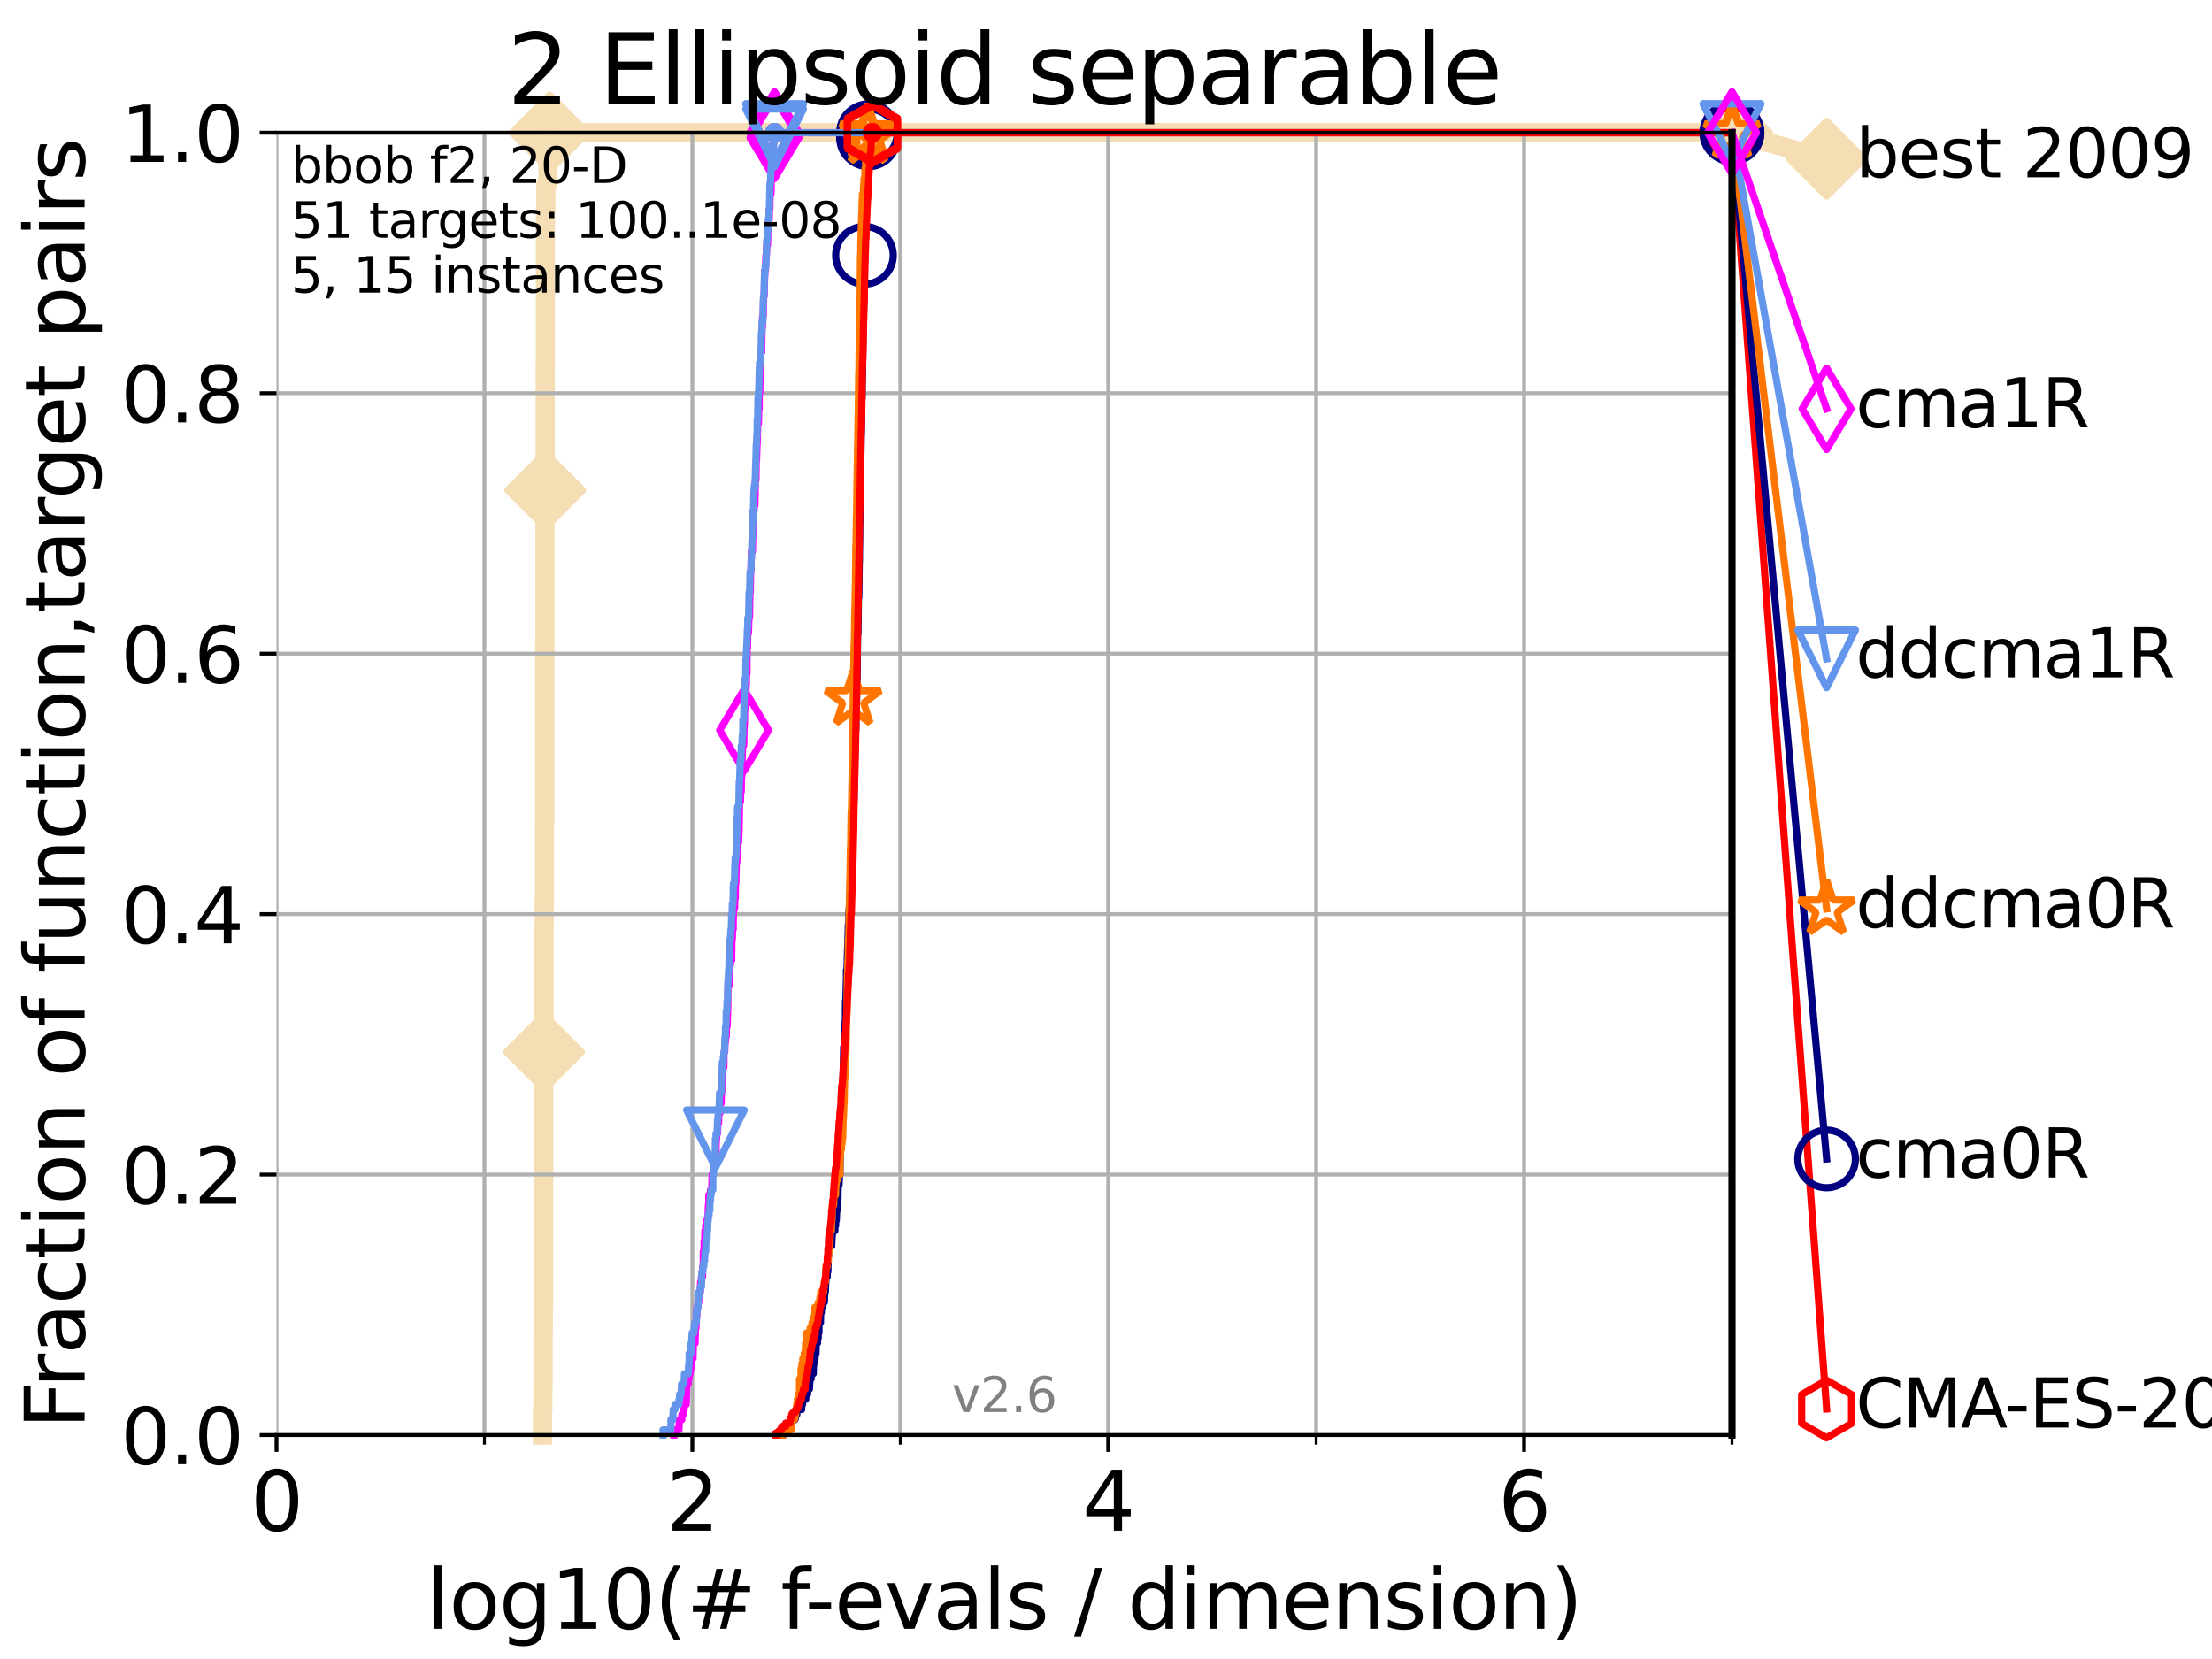 <?xml version="1.0" encoding="utf-8" standalone="no"?>
<!DOCTYPE svg PUBLIC "-//W3C//DTD SVG 1.1//EN"
  "http://www.w3.org/Graphics/SVG/1.1/DTD/svg11.dtd">
<svg xmlns:xlink="http://www.w3.org/1999/xlink" width="460.8pt" height="345.6pt" viewBox="0 0 460.8 345.6" xmlns="http://www.w3.org/2000/svg" version="1.1">
 <defs>
  <style type="text/css">*{stroke-linejoin: round; stroke-linecap: butt}</style>
 </defs>
 <g id="figure_1">
  <g id="patch_1">
   <path d="M 0 345.6 
L 460.8 345.6 
L 460.8 0 
L 0 0 
z
" style="fill: #ffffff"/>
  </g>
  <g id="axes_1">
   <g id="patch_2">
    <path d="M 57.6 298.944 
L 360.806 298.944 
L 360.806 27.648 
L 57.6 27.648 
z
" style="fill: #ffffff"/>
   </g>
   <g id="line2d_1">
    <path d="M 112.989 298.944 
L 112.989 293.624 
L 113.088 293.624 
L 113.088 288.305 
L 113.137 288.305 
L 113.137 277.666 
L 113.186 277.666 
L 113.186 272.346 
L 113.235 272.346 
L 113.235 245.749 
L 113.284 245.749 
L 113.284 219.151 
L 113.333 219.151 
L 113.333 192.553 
L 113.381 192.553 
L 113.381 187.234 
L 113.43 187.234 
L 113.43 171.275 
L 113.478 171.275 
L 113.478 134.039 
L 113.526 134.039 
L 113.526 102.121 
L 113.574 102.121 
L 113.574 75.524 
L 113.622 75.524 
L 113.622 43.607 
L 113.718 43.607 
L 113.718 38.287 
L 114.142 38.287 
L 114.142 32.968 
L 114.51 32.968 
L 114.51 27.648 
L 360.806 27.648 
" style="fill: none; stroke: #f5deb3; stroke-width: 4; stroke-linecap: square"/>
   </g>
   <g id="line2d_2">
    <defs>
     <path id="m35cdbb9cd3" d="M -0 7.778 
L 7.778 0 
L 0 -7.778 
L -7.778 -0 
z
" style="stroke: #f5deb3; stroke-width: 1.5; stroke-linejoin: miter"/>
    </defs>
    <g>
     <use xlink:href="#m35cdbb9cd3" x="113.333" y="219.151" style="fill: #f5deb3; stroke: #f5deb3; stroke-width: 1.5; stroke-linejoin: miter"/>
     <use xlink:href="#m35cdbb9cd3" x="113.574" y="102.121" style="fill: #f5deb3; stroke: #f5deb3; stroke-width: 1.5; stroke-linejoin: miter"/>
     <use xlink:href="#m35cdbb9cd3" x="114.51" y="27.648" style="fill: #f5deb3; stroke: #f5deb3; stroke-width: 1.5; stroke-linejoin: miter"/>
     <use xlink:href="#m35cdbb9cd3" x="114.51" y="27.648" style="fill: #f5deb3; stroke: #f5deb3; stroke-width: 1.5; stroke-linejoin: miter"/>
     <use xlink:href="#m35cdbb9cd3" x="360.806" y="27.648" style="fill: #f5deb3; stroke: #f5deb3; stroke-width: 1.5; stroke-linejoin: miter"/>
    </g>
   </g>
   <g id="line2d_3">
    <path style="fill: none; stroke: #f5deb3; stroke-width: 4; stroke-linecap: square"/>
    <g/>
   </g>
   <g id="line2d_4">
    <path d="M 360.806 27.648 
L 380.515 33.074 
" style="fill: none; stroke: #f5deb3; stroke-width: 4; stroke-linecap: square"/>
    <g>
     <use xlink:href="#m35cdbb9cd3" x="360.806" y="27.648" style="fill: #f5deb3; stroke: #f5deb3; stroke-width: 1.5; stroke-linejoin: miter"/>
     <use xlink:href="#m35cdbb9cd3" x="380.515" y="33.074" style="fill: #f5deb3; stroke: #f5deb3; stroke-width: 1.5; stroke-linejoin: miter"/>
    </g>
   </g>
   <g id="matplotlib.axis_1">
    <g id="xtick_1">
     <g id="line2d_5">
      <path d="M 57.6 298.944 
L 57.6 27.648 
" clip-path="url(#p6f71fbd439)" style="fill: none; stroke: #b0b0b0; stroke-width: 0.8; stroke-linecap: square"/>
     </g>
     <g id="line2d_6">
      <defs>
       <path id="m99a983a8b2" d="M 0 0 
L 0 3.5 
" style="stroke: #000000; stroke-width: 0.8"/>
      </defs>
      <g>
       <use xlink:href="#m99a983a8b2" x="57.6" y="298.944" style="stroke: #000000; stroke-width: 0.8"/>
      </g>
     </g>
     <g id="text_1">
      <!-- 0 -->
      <g transform="translate(52.192 318.861)scale(0.17 -0.17)">
       <defs>
        <path id="DejaVuSans-30" d="M 2034 4250 
Q 1547 4250 1301 3770 
Q 1056 3291 1056 2328 
Q 1056 1369 1301 889 
Q 1547 409 2034 409 
Q 2525 409 2770 889 
Q 3016 1369 3016 2328 
Q 3016 3291 2770 3770 
Q 2525 4250 2034 4250 
z
M 2034 4750 
Q 2819 4750 3233 4129 
Q 3647 3509 3647 2328 
Q 3647 1150 3233 529 
Q 2819 -91 2034 -91 
Q 1250 -91 836 529 
Q 422 1150 422 2328 
Q 422 3509 836 4129 
Q 1250 4750 2034 4750 
z
" transform="scale(0.016)"/>
       </defs>
       <use xlink:href="#DejaVuSans-30"/>
      </g>
     </g>
    </g>
    <g id="xtick_2">
     <g id="line2d_7">
      <path d="M 144.23 298.944 
L 144.23 27.648 
" clip-path="url(#p6f71fbd439)" style="fill: none; stroke: #b0b0b0; stroke-width: 0.8; stroke-linecap: square"/>
     </g>
     <g id="line2d_8">
      <g>
       <use xlink:href="#m99a983a8b2" x="144.23" y="298.944" style="stroke: #000000; stroke-width: 0.8"/>
      </g>
     </g>
     <g id="text_2">
      <!-- 2 -->
      <g transform="translate(138.822 318.861)scale(0.17 -0.17)">
       <defs>
        <path id="DejaVuSans-32" d="M 1228 531 
L 3431 531 
L 3431 0 
L 469 0 
L 469 531 
Q 828 903 1448 1529 
Q 2069 2156 2228 2338 
Q 2531 2678 2651 2914 
Q 2772 3150 2772 3378 
Q 2772 3750 2511 3984 
Q 2250 4219 1831 4219 
Q 1534 4219 1204 4116 
Q 875 4013 500 3803 
L 500 4441 
Q 881 4594 1212 4672 
Q 1544 4750 1819 4750 
Q 2544 4750 2975 4387 
Q 3406 4025 3406 3419 
Q 3406 3131 3298 2873 
Q 3191 2616 2906 2266 
Q 2828 2175 2409 1742 
Q 1991 1309 1228 531 
z
" transform="scale(0.016)"/>
       </defs>
       <use xlink:href="#DejaVuSans-32"/>
      </g>
     </g>
    </g>
    <g id="xtick_3">
     <g id="line2d_9">
      <path d="M 230.861 298.944 
L 230.861 27.648 
" clip-path="url(#p6f71fbd439)" style="fill: none; stroke: #b0b0b0; stroke-width: 0.8; stroke-linecap: square"/>
     </g>
     <g id="line2d_10">
      <g>
       <use xlink:href="#m99a983a8b2" x="230.861" y="298.944" style="stroke: #000000; stroke-width: 0.8"/>
      </g>
     </g>
     <g id="text_3">
      <!-- 4 -->
      <g transform="translate(225.453 318.861)scale(0.17 -0.17)">
       <defs>
        <path id="DejaVuSans-34" d="M 2419 4116 
L 825 1625 
L 2419 1625 
L 2419 4116 
z
M 2253 4666 
L 3047 4666 
L 3047 1625 
L 3713 1625 
L 3713 1100 
L 3047 1100 
L 3047 0 
L 2419 0 
L 2419 1100 
L 313 1100 
L 313 1709 
L 2253 4666 
z
" transform="scale(0.016)"/>
       </defs>
       <use xlink:href="#DejaVuSans-34"/>
      </g>
     </g>
    </g>
    <g id="xtick_4">
     <g id="line2d_11">
      <path d="M 317.491 298.944 
L 317.491 27.648 
" clip-path="url(#p6f71fbd439)" style="fill: none; stroke: #b0b0b0; stroke-width: 0.8; stroke-linecap: square"/>
     </g>
     <g id="line2d_12">
      <g>
       <use xlink:href="#m99a983a8b2" x="317.491" y="298.944" style="stroke: #000000; stroke-width: 0.8"/>
      </g>
     </g>
     <g id="text_4">
      <!-- 6 -->
      <g transform="translate(312.083 318.861)scale(0.17 -0.17)">
       <defs>
        <path id="DejaVuSans-36" d="M 2113 2584 
Q 1688 2584 1439 2293 
Q 1191 2003 1191 1497 
Q 1191 994 1439 701 
Q 1688 409 2113 409 
Q 2538 409 2786 701 
Q 3034 994 3034 1497 
Q 3034 2003 2786 2293 
Q 2538 2584 2113 2584 
z
M 3366 4563 
L 3366 3988 
Q 3128 4100 2886 4159 
Q 2644 4219 2406 4219 
Q 1781 4219 1451 3797 
Q 1122 3375 1075 2522 
Q 1259 2794 1537 2939 
Q 1816 3084 2150 3084 
Q 2853 3084 3261 2657 
Q 3669 2231 3669 1497 
Q 3669 778 3244 343 
Q 2819 -91 2113 -91 
Q 1303 -91 875 529 
Q 447 1150 447 2328 
Q 447 3434 972 4092 
Q 1497 4750 2381 4750 
Q 2619 4750 2861 4703 
Q 3103 4656 3366 4563 
z
" transform="scale(0.016)"/>
       </defs>
       <use xlink:href="#DejaVuSans-36"/>
      </g>
     </g>
    </g>
    <g id="xtick_5">
     <g id="line2d_13">
      <path d="M 100.915 298.944 
L 100.915 27.648 
" clip-path="url(#p6f71fbd439)" style="fill: none; stroke: #b0b0b0; stroke-width: 0.8; stroke-linecap: square"/>
     </g>
     <g id="line2d_14">
      <defs>
       <path id="m11d873fe93" d="M 0 0 
L 0 2 
" style="stroke: #000000; stroke-width: 0.6"/>
      </defs>
      <g>
       <use xlink:href="#m11d873fe93" x="100.915" y="298.944" style="stroke: #000000; stroke-width: 0.6"/>
      </g>
     </g>
    </g>
    <g id="xtick_6">
     <g id="line2d_15">
      <path d="M 187.546 298.944 
L 187.546 27.648 
" clip-path="url(#p6f71fbd439)" style="fill: none; stroke: #b0b0b0; stroke-width: 0.8; stroke-linecap: square"/>
     </g>
     <g id="line2d_16">
      <g>
       <use xlink:href="#m11d873fe93" x="187.546" y="298.944" style="stroke: #000000; stroke-width: 0.6"/>
      </g>
     </g>
    </g>
    <g id="xtick_7">
     <g id="line2d_17">
      <path d="M 274.176 298.944 
L 274.176 27.648 
" clip-path="url(#p6f71fbd439)" style="fill: none; stroke: #b0b0b0; stroke-width: 0.8; stroke-linecap: square"/>
     </g>
     <g id="line2d_18">
      <g>
       <use xlink:href="#m11d873fe93" x="274.176" y="298.944" style="stroke: #000000; stroke-width: 0.6"/>
      </g>
     </g>
    </g>
    <g id="xtick_8">
     <g id="line2d_19">
      <path d="M 360.806 298.944 
L 360.806 27.648 
" clip-path="url(#p6f71fbd439)" style="fill: none; stroke: #b0b0b0; stroke-width: 0.8; stroke-linecap: square"/>
     </g>
     <g id="line2d_20">
      <g>
       <use xlink:href="#m11d873fe93" x="360.806" y="298.944" style="stroke: #000000; stroke-width: 0.6"/>
      </g>
     </g>
    </g>
    <g id="text_5">
     <!-- log10(# f-evals / dimension) -->
     <g transform="translate(88.823 339.314)scale(0.17 -0.17)">
      <defs>
       <path id="DejaVuSans-6c" d="M 603 4863 
L 1178 4863 
L 1178 0 
L 603 0 
L 603 4863 
z
" transform="scale(0.016)"/>
       <path id="DejaVuSans-6f" d="M 1959 3097 
Q 1497 3097 1228 2736 
Q 959 2375 959 1747 
Q 959 1119 1226 758 
Q 1494 397 1959 397 
Q 2419 397 2687 759 
Q 2956 1122 2956 1747 
Q 2956 2369 2687 2733 
Q 2419 3097 1959 3097 
z
M 1959 3584 
Q 2709 3584 3137 3096 
Q 3566 2609 3566 1747 
Q 3566 888 3137 398 
Q 2709 -91 1959 -91 
Q 1206 -91 779 398 
Q 353 888 353 1747 
Q 353 2609 779 3096 
Q 1206 3584 1959 3584 
z
" transform="scale(0.016)"/>
       <path id="DejaVuSans-67" d="M 2906 1791 
Q 2906 2416 2648 2759 
Q 2391 3103 1925 3103 
Q 1463 3103 1205 2759 
Q 947 2416 947 1791 
Q 947 1169 1205 825 
Q 1463 481 1925 481 
Q 2391 481 2648 825 
Q 2906 1169 2906 1791 
z
M 3481 434 
Q 3481 -459 3084 -895 
Q 2688 -1331 1869 -1331 
Q 1566 -1331 1297 -1286 
Q 1028 -1241 775 -1147 
L 775 -588 
Q 1028 -725 1275 -790 
Q 1522 -856 1778 -856 
Q 2344 -856 2625 -561 
Q 2906 -266 2906 331 
L 2906 616 
Q 2728 306 2450 153 
Q 2172 0 1784 0 
Q 1141 0 747 490 
Q 353 981 353 1791 
Q 353 2603 747 3093 
Q 1141 3584 1784 3584 
Q 2172 3584 2450 3431 
Q 2728 3278 2906 2969 
L 2906 3500 
L 3481 3500 
L 3481 434 
z
" transform="scale(0.016)"/>
       <path id="DejaVuSans-31" d="M 794 531 
L 1825 531 
L 1825 4091 
L 703 3866 
L 703 4441 
L 1819 4666 
L 2450 4666 
L 2450 531 
L 3481 531 
L 3481 0 
L 794 0 
L 794 531 
z
" transform="scale(0.016)"/>
       <path id="DejaVuSans-28" d="M 1984 4856 
Q 1566 4138 1362 3434 
Q 1159 2731 1159 2009 
Q 1159 1288 1364 580 
Q 1569 -128 1984 -844 
L 1484 -844 
Q 1016 -109 783 600 
Q 550 1309 550 2009 
Q 550 2706 781 3412 
Q 1013 4119 1484 4856 
L 1984 4856 
z
" transform="scale(0.016)"/>
       <path id="DejaVuSans-23" d="M 3272 2816 
L 2363 2816 
L 2100 1772 
L 3016 1772 
L 3272 2816 
z
M 2803 4594 
L 2478 3297 
L 3391 3297 
L 3719 4594 
L 4219 4594 
L 3897 3297 
L 4872 3297 
L 4872 2816 
L 3775 2816 
L 3519 1772 
L 4513 1772 
L 4513 1294 
L 3397 1294 
L 3072 0 
L 2572 0 
L 2894 1294 
L 1978 1294 
L 1656 0 
L 1153 0 
L 1478 1294 
L 494 1294 
L 494 1772 
L 1594 1772 
L 1856 2816 
L 850 2816 
L 850 3297 
L 1978 3297 
L 2297 4594 
L 2803 4594 
z
" transform="scale(0.016)"/>
       <path id="DejaVuSans-20" transform="scale(0.016)"/>
       <path id="DejaVuSans-66" d="M 2375 4863 
L 2375 4384 
L 1825 4384 
Q 1516 4384 1395 4259 
Q 1275 4134 1275 3809 
L 1275 3500 
L 2222 3500 
L 2222 3053 
L 1275 3053 
L 1275 0 
L 697 0 
L 697 3053 
L 147 3053 
L 147 3500 
L 697 3500 
L 697 3744 
Q 697 4328 969 4595 
Q 1241 4863 1831 4863 
L 2375 4863 
z
" transform="scale(0.016)"/>
       <path id="DejaVuSans-2d" d="M 313 2009 
L 1997 2009 
L 1997 1497 
L 313 1497 
L 313 2009 
z
" transform="scale(0.016)"/>
       <path id="DejaVuSans-65" d="M 3597 1894 
L 3597 1613 
L 953 1613 
Q 991 1019 1311 708 
Q 1631 397 2203 397 
Q 2534 397 2845 478 
Q 3156 559 3463 722 
L 3463 178 
Q 3153 47 2828 -22 
Q 2503 -91 2169 -91 
Q 1331 -91 842 396 
Q 353 884 353 1716 
Q 353 2575 817 3079 
Q 1281 3584 2069 3584 
Q 2775 3584 3186 3129 
Q 3597 2675 3597 1894 
z
M 3022 2063 
Q 3016 2534 2758 2815 
Q 2500 3097 2075 3097 
Q 1594 3097 1305 2825 
Q 1016 2553 972 2059 
L 3022 2063 
z
" transform="scale(0.016)"/>
       <path id="DejaVuSans-76" d="M 191 3500 
L 800 3500 
L 1894 563 
L 2988 3500 
L 3597 3500 
L 2284 0 
L 1503 0 
L 191 3500 
z
" transform="scale(0.016)"/>
       <path id="DejaVuSans-61" d="M 2194 1759 
Q 1497 1759 1228 1600 
Q 959 1441 959 1056 
Q 959 750 1161 570 
Q 1363 391 1709 391 
Q 2188 391 2477 730 
Q 2766 1069 2766 1631 
L 2766 1759 
L 2194 1759 
z
M 3341 1997 
L 3341 0 
L 2766 0 
L 2766 531 
Q 2569 213 2275 61 
Q 1981 -91 1556 -91 
Q 1019 -91 701 211 
Q 384 513 384 1019 
Q 384 1609 779 1909 
Q 1175 2209 1959 2209 
L 2766 2209 
L 2766 2266 
Q 2766 2663 2505 2880 
Q 2244 3097 1772 3097 
Q 1472 3097 1187 3025 
Q 903 2953 641 2809 
L 641 3341 
Q 956 3463 1253 3523 
Q 1550 3584 1831 3584 
Q 2591 3584 2966 3190 
Q 3341 2797 3341 1997 
z
" transform="scale(0.016)"/>
       <path id="DejaVuSans-73" d="M 2834 3397 
L 2834 2853 
Q 2591 2978 2328 3040 
Q 2066 3103 1784 3103 
Q 1356 3103 1142 2972 
Q 928 2841 928 2578 
Q 928 2378 1081 2264 
Q 1234 2150 1697 2047 
L 1894 2003 
Q 2506 1872 2764 1633 
Q 3022 1394 3022 966 
Q 3022 478 2636 193 
Q 2250 -91 1575 -91 
Q 1294 -91 989 -36 
Q 684 19 347 128 
L 347 722 
Q 666 556 975 473 
Q 1284 391 1588 391 
Q 1994 391 2212 530 
Q 2431 669 2431 922 
Q 2431 1156 2273 1281 
Q 2116 1406 1581 1522 
L 1381 1569 
Q 847 1681 609 1914 
Q 372 2147 372 2553 
Q 372 3047 722 3315 
Q 1072 3584 1716 3584 
Q 2034 3584 2315 3537 
Q 2597 3491 2834 3397 
z
" transform="scale(0.016)"/>
       <path id="DejaVuSans-2f" d="M 1625 4666 
L 2156 4666 
L 531 -594 
L 0 -594 
L 1625 4666 
z
" transform="scale(0.016)"/>
       <path id="DejaVuSans-64" d="M 2906 2969 
L 2906 4863 
L 3481 4863 
L 3481 0 
L 2906 0 
L 2906 525 
Q 2725 213 2448 61 
Q 2172 -91 1784 -91 
Q 1150 -91 751 415 
Q 353 922 353 1747 
Q 353 2572 751 3078 
Q 1150 3584 1784 3584 
Q 2172 3584 2448 3432 
Q 2725 3281 2906 2969 
z
M 947 1747 
Q 947 1113 1208 752 
Q 1469 391 1925 391 
Q 2381 391 2643 752 
Q 2906 1113 2906 1747 
Q 2906 2381 2643 2742 
Q 2381 3103 1925 3103 
Q 1469 3103 1208 2742 
Q 947 2381 947 1747 
z
" transform="scale(0.016)"/>
       <path id="DejaVuSans-69" d="M 603 3500 
L 1178 3500 
L 1178 0 
L 603 0 
L 603 3500 
z
M 603 4863 
L 1178 4863 
L 1178 4134 
L 603 4134 
L 603 4863 
z
" transform="scale(0.016)"/>
       <path id="DejaVuSans-6d" d="M 3328 2828 
Q 3544 3216 3844 3400 
Q 4144 3584 4550 3584 
Q 5097 3584 5394 3201 
Q 5691 2819 5691 2113 
L 5691 0 
L 5113 0 
L 5113 2094 
Q 5113 2597 4934 2840 
Q 4756 3084 4391 3084 
Q 3944 3084 3684 2787 
Q 3425 2491 3425 1978 
L 3425 0 
L 2847 0 
L 2847 2094 
Q 2847 2600 2669 2842 
Q 2491 3084 2119 3084 
Q 1678 3084 1418 2786 
Q 1159 2488 1159 1978 
L 1159 0 
L 581 0 
L 581 3500 
L 1159 3500 
L 1159 2956 
Q 1356 3278 1631 3431 
Q 1906 3584 2284 3584 
Q 2666 3584 2933 3390 
Q 3200 3197 3328 2828 
z
" transform="scale(0.016)"/>
       <path id="DejaVuSans-6e" d="M 3513 2113 
L 3513 0 
L 2938 0 
L 2938 2094 
Q 2938 2591 2744 2837 
Q 2550 3084 2163 3084 
Q 1697 3084 1428 2787 
Q 1159 2491 1159 1978 
L 1159 0 
L 581 0 
L 581 3500 
L 1159 3500 
L 1159 2956 
Q 1366 3272 1645 3428 
Q 1925 3584 2291 3584 
Q 2894 3584 3203 3211 
Q 3513 2838 3513 2113 
z
" transform="scale(0.016)"/>
       <path id="DejaVuSans-29" d="M 513 4856 
L 1013 4856 
Q 1481 4119 1714 3412 
Q 1947 2706 1947 2009 
Q 1947 1309 1714 600 
Q 1481 -109 1013 -844 
L 513 -844 
Q 928 -128 1133 580 
Q 1338 1288 1338 2009 
Q 1338 2731 1133 3434 
Q 928 4138 513 4856 
z
" transform="scale(0.016)"/>
      </defs>
      <use xlink:href="#DejaVuSans-6c"/>
      <use xlink:href="#DejaVuSans-6f" x="27.783"/>
      <use xlink:href="#DejaVuSans-67" x="88.965"/>
      <use xlink:href="#DejaVuSans-31" x="152.441"/>
      <use xlink:href="#DejaVuSans-30" x="216.064"/>
      <use xlink:href="#DejaVuSans-28" x="279.688"/>
      <use xlink:href="#DejaVuSans-23" x="318.701"/>
      <use xlink:href="#DejaVuSans-20" x="402.49"/>
      <use xlink:href="#DejaVuSans-66" x="434.277"/>
      <use xlink:href="#DejaVuSans-2d" x="463.982"/>
      <use xlink:href="#DejaVuSans-65" x="500.066"/>
      <use xlink:href="#DejaVuSans-76" x="561.59"/>
      <use xlink:href="#DejaVuSans-61" x="620.77"/>
      <use xlink:href="#DejaVuSans-6c" x="682.049"/>
      <use xlink:href="#DejaVuSans-73" x="709.832"/>
      <use xlink:href="#DejaVuSans-20" x="761.932"/>
      <use xlink:href="#DejaVuSans-2f" x="793.719"/>
      <use xlink:href="#DejaVuSans-20" x="827.41"/>
      <use xlink:href="#DejaVuSans-64" x="859.197"/>
      <use xlink:href="#DejaVuSans-69" x="922.674"/>
      <use xlink:href="#DejaVuSans-6d" x="950.457"/>
      <use xlink:href="#DejaVuSans-65" x="1047.869"/>
      <use xlink:href="#DejaVuSans-6e" x="1109.393"/>
      <use xlink:href="#DejaVuSans-73" x="1172.771"/>
      <use xlink:href="#DejaVuSans-69" x="1224.871"/>
      <use xlink:href="#DejaVuSans-6f" x="1252.654"/>
      <use xlink:href="#DejaVuSans-6e" x="1313.836"/>
      <use xlink:href="#DejaVuSans-29" x="1377.215"/>
     </g>
    </g>
   </g>
   <g id="matplotlib.axis_2">
    <g id="ytick_1">
     <g id="line2d_21">
      <path d="M 57.6 298.944 
L 360.806 298.944 
" clip-path="url(#p6f71fbd439)" style="fill: none; stroke: #b0b0b0; stroke-width: 0.8; stroke-linecap: square"/>
     </g>
     <g id="line2d_22">
      <defs>
       <path id="mabdd85ae0c" d="M 0 0 
L -3.5 0 
" style="stroke: #000000; stroke-width: 0.8"/>
      </defs>
      <g>
       <use xlink:href="#mabdd85ae0c" x="57.6" y="298.944" style="stroke: #000000; stroke-width: 0.8"/>
      </g>
     </g>
     <g id="text_6">
      <!-- 0.0 -->
      <g transform="translate(25.155 305.023)scale(0.16 -0.16)">
       <defs>
        <path id="DejaVuSans-2e" d="M 684 794 
L 1344 794 
L 1344 0 
L 684 0 
L 684 794 
z
" transform="scale(0.016)"/>
       </defs>
       <use xlink:href="#DejaVuSans-30"/>
       <use xlink:href="#DejaVuSans-2e" x="63.623"/>
       <use xlink:href="#DejaVuSans-30" x="95.41"/>
      </g>
     </g>
    </g>
    <g id="ytick_2">
     <g id="line2d_23">
      <path d="M 57.6 244.685 
L 360.806 244.685 
" clip-path="url(#p6f71fbd439)" style="fill: none; stroke: #b0b0b0; stroke-width: 0.8; stroke-linecap: square"/>
     </g>
     <g id="line2d_24">
      <g>
       <use xlink:href="#mabdd85ae0c" x="57.6" y="244.685" style="stroke: #000000; stroke-width: 0.8"/>
      </g>
     </g>
     <g id="text_7">
      <!-- 0.2 -->
      <g transform="translate(25.155 250.764)scale(0.16 -0.16)">
       <use xlink:href="#DejaVuSans-30"/>
       <use xlink:href="#DejaVuSans-2e" x="63.623"/>
       <use xlink:href="#DejaVuSans-32" x="95.41"/>
      </g>
     </g>
    </g>
    <g id="ytick_3">
     <g id="line2d_25">
      <path d="M 57.6 190.426 
L 360.806 190.426 
" clip-path="url(#p6f71fbd439)" style="fill: none; stroke: #b0b0b0; stroke-width: 0.8; stroke-linecap: square"/>
     </g>
     <g id="line2d_26">
      <g>
       <use xlink:href="#mabdd85ae0c" x="57.6" y="190.426" style="stroke: #000000; stroke-width: 0.8"/>
      </g>
     </g>
     <g id="text_8">
      <!-- 0.4 -->
      <g transform="translate(25.155 196.504)scale(0.16 -0.16)">
       <use xlink:href="#DejaVuSans-30"/>
       <use xlink:href="#DejaVuSans-2e" x="63.623"/>
       <use xlink:href="#DejaVuSans-34" x="95.41"/>
      </g>
     </g>
    </g>
    <g id="ytick_4">
     <g id="line2d_27">
      <path d="M 57.6 136.166 
L 360.806 136.166 
" clip-path="url(#p6f71fbd439)" style="fill: none; stroke: #b0b0b0; stroke-width: 0.8; stroke-linecap: square"/>
     </g>
     <g id="line2d_28">
      <g>
       <use xlink:href="#mabdd85ae0c" x="57.6" y="136.166" style="stroke: #000000; stroke-width: 0.8"/>
      </g>
     </g>
     <g id="text_9">
      <!-- 0.6 -->
      <g transform="translate(25.155 142.245)scale(0.16 -0.16)">
       <use xlink:href="#DejaVuSans-30"/>
       <use xlink:href="#DejaVuSans-2e" x="63.623"/>
       <use xlink:href="#DejaVuSans-36" x="95.41"/>
      </g>
     </g>
    </g>
    <g id="ytick_5">
     <g id="line2d_29">
      <path d="M 57.6 81.907 
L 360.806 81.907 
" clip-path="url(#p6f71fbd439)" style="fill: none; stroke: #b0b0b0; stroke-width: 0.8; stroke-linecap: square"/>
     </g>
     <g id="line2d_30">
      <g>
       <use xlink:href="#mabdd85ae0c" x="57.6" y="81.907" style="stroke: #000000; stroke-width: 0.8"/>
      </g>
     </g>
     <g id="text_10">
      <!-- 0.8 -->
      <g transform="translate(25.155 87.986)scale(0.16 -0.16)">
       <defs>
        <path id="DejaVuSans-38" d="M 2034 2216 
Q 1584 2216 1326 1975 
Q 1069 1734 1069 1313 
Q 1069 891 1326 650 
Q 1584 409 2034 409 
Q 2484 409 2743 651 
Q 3003 894 3003 1313 
Q 3003 1734 2745 1975 
Q 2488 2216 2034 2216 
z
M 1403 2484 
Q 997 2584 770 2862 
Q 544 3141 544 3541 
Q 544 4100 942 4425 
Q 1341 4750 2034 4750 
Q 2731 4750 3128 4425 
Q 3525 4100 3525 3541 
Q 3525 3141 3298 2862 
Q 3072 2584 2669 2484 
Q 3125 2378 3379 2068 
Q 3634 1759 3634 1313 
Q 3634 634 3220 271 
Q 2806 -91 2034 -91 
Q 1263 -91 848 271 
Q 434 634 434 1313 
Q 434 1759 690 2068 
Q 947 2378 1403 2484 
z
M 1172 3481 
Q 1172 3119 1398 2916 
Q 1625 2713 2034 2713 
Q 2441 2713 2670 2916 
Q 2900 3119 2900 3481 
Q 2900 3844 2670 4047 
Q 2441 4250 2034 4250 
Q 1625 4250 1398 4047 
Q 1172 3844 1172 3481 
z
" transform="scale(0.016)"/>
       </defs>
       <use xlink:href="#DejaVuSans-30"/>
       <use xlink:href="#DejaVuSans-2e" x="63.623"/>
       <use xlink:href="#DejaVuSans-38" x="95.41"/>
      </g>
     </g>
    </g>
    <g id="ytick_6">
     <g id="line2d_31">
      <path d="M 57.6 27.648 
L 360.806 27.648 
" clip-path="url(#p6f71fbd439)" style="fill: none; stroke: #b0b0b0; stroke-width: 0.8; stroke-linecap: square"/>
     </g>
     <g id="line2d_32">
      <g>
       <use xlink:href="#mabdd85ae0c" x="57.6" y="27.648" style="stroke: #000000; stroke-width: 0.8"/>
      </g>
     </g>
     <g id="text_11">
      <!-- 1.0 -->
      <g transform="translate(25.155 33.727)scale(0.16 -0.16)">
       <use xlink:href="#DejaVuSans-31"/>
       <use xlink:href="#DejaVuSans-2e" x="63.623"/>
       <use xlink:href="#DejaVuSans-30" x="95.41"/>
      </g>
     </g>
    </g>
    <g id="text_12">
     <!-- Fraction of function,target pairs -->
     <g transform="translate(17.62 297.681)rotate(-90)scale(0.17 -0.17)">
      <defs>
       <path id="DejaVuSans-46" d="M 628 4666 
L 3309 4666 
L 3309 4134 
L 1259 4134 
L 1259 2759 
L 3109 2759 
L 3109 2228 
L 1259 2228 
L 1259 0 
L 628 0 
L 628 4666 
z
" transform="scale(0.016)"/>
       <path id="DejaVuSans-72" d="M 2631 2963 
Q 2534 3019 2420 3045 
Q 2306 3072 2169 3072 
Q 1681 3072 1420 2755 
Q 1159 2438 1159 1844 
L 1159 0 
L 581 0 
L 581 3500 
L 1159 3500 
L 1159 2956 
Q 1341 3275 1631 3429 
Q 1922 3584 2338 3584 
Q 2397 3584 2469 3576 
Q 2541 3569 2628 3553 
L 2631 2963 
z
" transform="scale(0.016)"/>
       <path id="DejaVuSans-63" d="M 3122 3366 
L 3122 2828 
Q 2878 2963 2633 3030 
Q 2388 3097 2138 3097 
Q 1578 3097 1268 2742 
Q 959 2388 959 1747 
Q 959 1106 1268 751 
Q 1578 397 2138 397 
Q 2388 397 2633 464 
Q 2878 531 3122 666 
L 3122 134 
Q 2881 22 2623 -34 
Q 2366 -91 2075 -91 
Q 1284 -91 818 406 
Q 353 903 353 1747 
Q 353 2603 823 3093 
Q 1294 3584 2113 3584 
Q 2378 3584 2631 3529 
Q 2884 3475 3122 3366 
z
" transform="scale(0.016)"/>
       <path id="DejaVuSans-74" d="M 1172 4494 
L 1172 3500 
L 2356 3500 
L 2356 3053 
L 1172 3053 
L 1172 1153 
Q 1172 725 1289 603 
Q 1406 481 1766 481 
L 2356 481 
L 2356 0 
L 1766 0 
Q 1100 0 847 248 
Q 594 497 594 1153 
L 594 3053 
L 172 3053 
L 172 3500 
L 594 3500 
L 594 4494 
L 1172 4494 
z
" transform="scale(0.016)"/>
       <path id="DejaVuSans-75" d="M 544 1381 
L 544 3500 
L 1119 3500 
L 1119 1403 
Q 1119 906 1312 657 
Q 1506 409 1894 409 
Q 2359 409 2629 706 
Q 2900 1003 2900 1516 
L 2900 3500 
L 3475 3500 
L 3475 0 
L 2900 0 
L 2900 538 
Q 2691 219 2414 64 
Q 2138 -91 1772 -91 
Q 1169 -91 856 284 
Q 544 659 544 1381 
z
M 1991 3584 
L 1991 3584 
z
" transform="scale(0.016)"/>
       <path id="DejaVuSans-2c" d="M 750 794 
L 1409 794 
L 1409 256 
L 897 -744 
L 494 -744 
L 750 256 
L 750 794 
z
" transform="scale(0.016)"/>
       <path id="DejaVuSans-70" d="M 1159 525 
L 1159 -1331 
L 581 -1331 
L 581 3500 
L 1159 3500 
L 1159 2969 
Q 1341 3281 1617 3432 
Q 1894 3584 2278 3584 
Q 2916 3584 3314 3078 
Q 3713 2572 3713 1747 
Q 3713 922 3314 415 
Q 2916 -91 2278 -91 
Q 1894 -91 1617 61 
Q 1341 213 1159 525 
z
M 3116 1747 
Q 3116 2381 2855 2742 
Q 2594 3103 2138 3103 
Q 1681 3103 1420 2742 
Q 1159 2381 1159 1747 
Q 1159 1113 1420 752 
Q 1681 391 2138 391 
Q 2594 391 2855 752 
Q 3116 1113 3116 1747 
z
" transform="scale(0.016)"/>
      </defs>
      <use xlink:href="#DejaVuSans-46"/>
      <use xlink:href="#DejaVuSans-72" x="50.27"/>
      <use xlink:href="#DejaVuSans-61" x="91.383"/>
      <use xlink:href="#DejaVuSans-63" x="152.662"/>
      <use xlink:href="#DejaVuSans-74" x="207.643"/>
      <use xlink:href="#DejaVuSans-69" x="246.852"/>
      <use xlink:href="#DejaVuSans-6f" x="274.635"/>
      <use xlink:href="#DejaVuSans-6e" x="335.816"/>
      <use xlink:href="#DejaVuSans-20" x="399.195"/>
      <use xlink:href="#DejaVuSans-6f" x="430.982"/>
      <use xlink:href="#DejaVuSans-66" x="492.164"/>
      <use xlink:href="#DejaVuSans-20" x="527.369"/>
      <use xlink:href="#DejaVuSans-66" x="559.156"/>
      <use xlink:href="#DejaVuSans-75" x="594.361"/>
      <use xlink:href="#DejaVuSans-6e" x="657.74"/>
      <use xlink:href="#DejaVuSans-63" x="721.119"/>
      <use xlink:href="#DejaVuSans-74" x="776.1"/>
      <use xlink:href="#DejaVuSans-69" x="815.309"/>
      <use xlink:href="#DejaVuSans-6f" x="843.092"/>
      <use xlink:href="#DejaVuSans-6e" x="904.273"/>
      <use xlink:href="#DejaVuSans-2c" x="967.652"/>
      <use xlink:href="#DejaVuSans-74" x="999.439"/>
      <use xlink:href="#DejaVuSans-61" x="1038.648"/>
      <use xlink:href="#DejaVuSans-72" x="1099.928"/>
      <use xlink:href="#DejaVuSans-67" x="1139.291"/>
      <use xlink:href="#DejaVuSans-65" x="1202.768"/>
      <use xlink:href="#DejaVuSans-74" x="1264.291"/>
      <use xlink:href="#DejaVuSans-20" x="1303.5"/>
      <use xlink:href="#DejaVuSans-70" x="1335.287"/>
      <use xlink:href="#DejaVuSans-61" x="1398.764"/>
      <use xlink:href="#DejaVuSans-69" x="1460.043"/>
      <use xlink:href="#DejaVuSans-72" x="1487.826"/>
      <use xlink:href="#DejaVuSans-73" x="1528.939"/>
     </g>
    </g>
   </g>
   <g id="line2d_33">
    <defs>
     <path id="m32159d91ee" d="M 0 1.5 
C 0.398 1.5 0.779 1.342 1.061 1.061 
C 1.342 0.779 1.5 0.398 1.5 0 
C 1.5 -0.398 1.342 -0.779 1.061 -1.061 
C 0.779 -1.342 0.398 -1.5 0 -1.5 
C -0.398 -1.5 -0.779 -1.342 -1.061 -1.061 
C -1.342 -0.779 -1.5 -0.398 -1.5 0 
C -1.5 0.398 -1.342 0.779 -1.061 1.061 
C -0.779 1.342 -0.398 1.5 0 1.5 
z
" style="stroke: #f5deb3"/>
    </defs>
    <g>
     <use xlink:href="#m32159d91ee" x="114.51" y="27.648" style="fill: #f5deb3; stroke: #f5deb3"/>
     <use xlink:href="#m32159d91ee" x="114.51" y="27.648" style="fill: #f5deb3; stroke: #f5deb3"/>
    </g>
   </g>
   <g id="line2d_34">
    <defs>
     <path id="me753594740" d="M 0 1.5 
C 0.398 1.5 0.779 1.342 1.061 1.061 
C 1.342 0.779 1.5 0.398 1.5 0 
C 1.5 -0.398 1.342 -0.779 1.061 -1.061 
C 0.779 -1.342 0.398 -1.5 0 -1.5 
C -0.398 -1.5 -0.779 -1.342 -1.061 -1.061 
C -1.342 -0.779 -1.5 -0.398 -1.5 0 
C -1.5 0.398 -1.342 0.779 -1.061 1.061 
C -0.779 1.342 -0.398 1.5 0 1.5 
z
" style="stroke: #000080"/>
    </defs>
    <g>
     <use xlink:href="#me753594740" x="180.922" y="27.648" style="fill: #000080; stroke: #000080"/>
     <use xlink:href="#me753594740" x="180.922" y="27.648" style="fill: #000080; stroke: #000080"/>
    </g>
   </g>
   <g id="line2d_35">
    <path d="M 162.988 298.944 
L 162.988 297.88 
L 163.859 297.88 
L 163.859 296.816 
L 164.629 296.816 
L 164.629 295.752 
L 165.626 295.752 
L 165.626 294.688 
L 165.993 294.688 
L 165.993 293.624 
L 167.004 293.624 
L 167.004 292.561 
L 167.191 292.561 
L 167.191 291.497 
L 167.853 291.497 
L 167.853 290.433 
L 168.24 290.433 
L 168.24 289.369 
L 168.615 289.369 
L 168.722 287.241 
L 168.964 287.241 
L 168.964 286.177 
L 169.406 286.177 
L 169.482 284.049 
L 169.59 284.049 
L 169.59 282.985 
L 169.801 282.985 
L 169.801 281.922 
L 169.991 281.922 
L 170.034 279.794 
L 170.297 279.794 
L 170.297 278.73 
L 170.447 278.73 
L 170.447 277.666 
L 170.587 277.666 
L 170.63 275.538 
L 170.917 275.538 
L 170.96 273.41 
L 171.103 273.41 
L 171.103 272.346 
L 171.238 272.346 
L 171.238 271.282 
L 171.724 271.282 
L 171.807 269.155 
L 171.926 269.155 
L 172.02 267.027 
L 172.057 267.027 
L 172.057 265.963 
L 172.327 265.963 
L 172.327 264.899 
L 172.464 264.899 
L 172.516 261.707 
L 172.593 261.707 
L 172.593 260.643 
L 172.728 260.643 
L 172.728 259.579 
L 173.254 259.579 
L 173.356 257.452 
L 173.39 257.452 
L 173.39 256.388 
L 173.922 256.388 
L 173.922 255.324 
L 174.073 255.324 
L 174.073 254.26 
L 174.211 254.26 
L 174.3 252.132 
L 174.378 252.132 
L 174.378 251.068 
L 174.529 251.068 
L 174.619 246.813 
L 174.79 246.813 
L 174.884 244.685 
L 174.962 244.685 
L 175.07 238.301 
L 175.163 238.301 
L 175.266 236.174 
L 175.307 236.174 
L 175.352 231.918 
L 175.431 231.918 
L 175.521 226.598 
L 175.544 226.598 
L 175.638 223.407 
L 175.693 223.407 
L 175.756 218.087 
L 175.846 218.087 
L 175.951 215.959 
L 175.966 215.959 
L 176.074 212.768 
L 176.096 212.768 
L 176.145 208.512 
L 176.209 208.512 
L 176.313 204.256 
L 176.327 204.256 
L 176.33 202.129 
L 176.446 202.129 
L 176.556 197.873 
L 176.566 197.873 
L 176.674 194.681 
L 176.679 194.681 
L 176.722 192.553 
L 176.814 192.553 
L 176.874 189.362 
L 176.95 189.362 
L 177.05 186.17 
L 177.101 186.17 
L 177.137 184.042 
L 177.217 184.042 
L 177.313 178.723 
L 177.386 178.723 
L 177.441 175.531 
L 177.5 175.531 
L 177.571 173.403 
L 177.631 173.403 
L 177.731 168.084 
L 177.758 168.084 
L 177.758 167.02 
L 177.894 167.02 
L 177.927 163.828 
L 178.005 163.828 
L 178.075 155.317 
L 178.151 155.317 
L 178.233 152.125 
L 178.272 152.125 
L 178.361 146.805 
L 178.419 146.805 
L 178.515 141.486 
L 178.545 141.486 
L 178.651 131.911 
L 178.725 131.911 
L 178.826 124.463 
L 178.894 124.463 
L 179 117.016 
L 179.022 117.016 
L 179.113 108.505 
L 179.15 108.505 
L 179.26 99.994 
L 179.295 99.994 
L 179.371 90.418 
L 179.413 90.418 
L 179.523 82.971 
L 179.569 82.971 
L 179.655 77.652 
L 179.683 77.652 
L 179.778 69.14 
L 179.809 69.14 
L 179.919 63.821 
L 179.922 63.821 
L 180.029 55.31 
L 180.04 55.31 
L 180.138 49.99 
L 180.162 49.99 
L 180.256 44.67 
L 180.285 44.67 
L 180.394 40.415 
L 180.433 40.415 
L 180.496 35.095 
L 180.572 35.095 
L 180.616 32.968 
L 180.713 32.968 
L 180.757 29.776 
L 180.863 29.776 
L 180.922 27.648 
L 360.806 27.648 
L 360.806 27.648 
" style="fill: none; stroke: #000080; stroke-width: 1.5; stroke-linecap: square"/>
   </g>
   <g id="line2d_36">
    <defs>
     <path id="m8c61780353" d="M 0 6 
C 1.591 6 3.117 5.368 4.243 4.243 
C 5.368 3.117 6 1.591 6 0 
C 6 -1.591 5.368 -3.117 4.243 -4.243 
C 3.117 -5.368 1.591 -6 0 -6 
C -1.591 -6 -3.117 -5.368 -4.243 -4.243 
C -5.368 -3.117 -6 -1.591 -6 0 
C -6 1.591 -5.368 3.117 -4.243 4.243 
C -3.117 5.368 -1.591 6 0 6 
z
" style="stroke: #000080; stroke-width: 1.5"/>
    </defs>
    <g>
     <use xlink:href="#m8c61780353" x="180.081" y="53.182" style="fill-opacity: 0; stroke: #000080; stroke-width: 1.5"/>
     <use xlink:href="#m8c61780353" x="180.922" y="28.712" style="fill-opacity: 0; stroke: #000080; stroke-width: 1.5"/>
     <use xlink:href="#m8c61780353" x="180.922" y="27.648" style="fill-opacity: 0; stroke: #000080; stroke-width: 1.5"/>
     <use xlink:href="#m8c61780353" x="360.806" y="27.648" style="fill-opacity: 0; stroke: #000080; stroke-width: 1.5"/>
    </g>
   </g>
   <g id="line2d_37">
    <path style="fill: none; stroke: #000080; stroke-width: 1.5; stroke-linecap: square"/>
    <g/>
   </g>
   <g id="line2d_38">
    <defs>
     <path id="mc3b8febbe5" d="M 0 1.5 
C 0.398 1.5 0.779 1.342 1.061 1.061 
C 1.342 0.779 1.5 0.398 1.5 0 
C 1.5 -0.398 1.342 -0.779 1.061 -1.061 
C 0.779 -1.342 0.398 -1.5 0 -1.5 
C -0.398 -1.5 -0.779 -1.342 -1.061 -1.061 
C -1.342 -0.779 -1.5 -0.398 -1.5 0 
C -1.5 0.398 -1.342 0.779 -1.061 1.061 
C -0.779 1.342 -0.398 1.5 0 1.5 
z
" style="stroke: #ff00ff"/>
    </defs>
    <g>
     <use xlink:href="#mc3b8febbe5" x="161.343" y="27.648" style="fill: #ff00ff; stroke: #ff00ff"/>
     <use xlink:href="#mc3b8febbe5" x="161.343" y="27.648" style="fill: #ff00ff; stroke: #ff00ff"/>
    </g>
   </g>
   <g id="line2d_39">
    <path d="M 140.382 298.944 
L 140.382 297.88 
L 141.437 297.88 
L 141.524 295.752 
L 142.038 295.752 
L 142.038 294.688 
L 142.332 294.688 
L 142.332 293.624 
L 142.539 293.624 
L 142.539 292.561 
L 142.966 292.561 
L 143.076 288.305 
L 143.374 288.305 
L 143.374 287.241 
L 143.55 287.241 
L 143.55 286.177 
L 143.764 286.177 
L 143.764 285.113 
L 143.937 285.113 
L 144.032 282.985 
L 144.38 282.985 
L 144.445 279.794 
L 144.796 279.794 
L 144.878 276.602 
L 144.995 276.602 
L 145.058 274.474 
L 145.139 274.474 
L 145.202 272.346 
L 145.389 272.346 
L 145.389 271.282 
L 145.556 271.282 
L 145.556 270.219 
L 145.687 270.219 
L 145.687 269.155 
L 145.886 269.155 
L 145.955 267.027 
L 146.126 267.027 
L 146.126 265.963 
L 146.362 265.963 
L 146.387 263.835 
L 146.479 263.835 
L 146.521 260.643 
L 146.67 260.643 
L 146.687 258.516 
L 146.786 258.516 
L 146.86 256.388 
L 146.99 256.388 
L 146.99 255.324 
L 147.176 255.324 
L 147.176 254.26 
L 147.463 254.26 
L 147.566 251.068 
L 147.644 251.068 
L 147.66 248.94 
L 148.01 248.94 
L 148.01 247.877 
L 148.269 247.877 
L 148.345 244.685 
L 148.556 244.685 
L 148.556 243.621 
L 148.667 243.621 
L 148.667 242.557 
L 148.999 242.557 
L 148.999 241.493 
L 149.122 241.493 
L 149.209 237.237 
L 149.303 237.237 
L 149.303 236.174 
L 149.46 236.174 
L 149.553 234.046 
L 149.694 234.046 
L 149.743 231.918 
L 149.973 231.918 
L 149.973 229.79 
L 150.235 229.79 
L 150.276 227.662 
L 150.357 227.662 
L 150.459 224.471 
L 150.567 224.471 
L 150.607 222.343 
L 150.794 222.343 
L 150.82 219.151 
L 150.972 219.151 
L 151.044 217.023 
L 151.129 217.023 
L 151.129 215.959 
L 151.298 215.959 
L 151.33 213.832 
L 151.478 213.832 
L 151.586 210.64 
L 151.599 210.64 
L 151.656 205.32 
L 151.927 205.32 
L 152.001 203.192 
L 152.045 203.192 
L 152.045 201.065 
L 152.156 201.065 
L 152.156 200.001 
L 152.426 200.001 
L 152.475 195.745 
L 152.547 195.745 
L 152.614 193.617 
L 152.734 193.617 
L 152.782 189.362 
L 153.019 189.362 
L 153.078 187.234 
L 153.172 187.234 
L 153.224 184.042 
L 153.294 184.042 
L 153.387 179.787 
L 153.496 179.787 
L 153.496 178.723 
L 153.634 178.723 
L 153.685 175.531 
L 153.855 175.531 
L 153.939 173.403 
L 153.967 173.403 
L 154.051 167.02 
L 154.257 167.02 
L 154.301 164.892 
L 154.421 164.892 
L 154.471 161.7 
L 154.547 161.7 
L 154.655 156.381 
L 154.666 156.381 
L 154.666 155.317 
L 154.929 155.317 
L 155.014 151.061 
L 155.083 151.061 
L 155.135 147.869 
L 155.204 147.869 
L 155.235 145.742 
L 155.35 145.742 
L 155.428 142.55 
L 155.485 142.55 
L 155.506 140.422 
L 155.599 140.422 
L 155.634 135.102 
L 155.716 135.102 
L 155.762 131.911 
L 155.915 131.911 
L 156.015 128.719 
L 156.141 128.719 
L 156.225 123.4 
L 156.305 123.4 
L 156.364 119.144 
L 156.433 119.144 
L 156.521 114.888 
L 156.74 114.888 
L 156.803 111.697 
L 156.88 111.697 
L 156.957 106.377 
L 157.104 106.377 
L 157.104 105.313 
L 157.26 105.313 
L 157.349 99.994 
L 157.48 99.994 
L 157.545 95.738 
L 157.605 95.738 
L 157.702 92.546 
L 157.743 92.546 
L 157.844 88.291 
L 157.989 88.291 
L 158.075 85.099 
L 158.152 85.099 
L 158.165 81.907 
L 158.263 81.907 
L 158.366 77.652 
L 158.414 77.652 
L 158.525 73.396 
L 158.669 73.396 
L 158.756 68.076 
L 158.848 68.076 
L 158.856 65.949 
L 158.998 65.949 
L 159.088 61.693 
L 159.182 61.693 
L 159.288 57.437 
L 159.3 57.437 
L 159.3 56.373 
L 159.452 56.373 
L 159.56 53.182 
L 159.664 53.182 
L 159.722 51.054 
L 159.886 51.054 
L 159.984 47.862 
L 160.033 47.862 
L 160.142 45.734 
L 160.259 45.734 
L 160.259 43.607 
L 160.375 43.607 
L 160.427 40.415 
L 160.605 40.415 
L 160.688 37.223 
L 160.723 37.223 
L 160.762 35.095 
L 160.859 35.095 
L 160.918 32.968 
L 161.049 32.968 
L 161.133 29.776 
L 161.194 29.776 
L 161.194 28.712 
L 161.343 28.712 
L 161.343 27.648 
L 360.806 27.648 
L 360.806 27.648 
" style="fill: none; stroke: #ff00ff; stroke-width: 1.5; stroke-linecap: square"/>
   </g>
   <g id="line2d_40">
    <defs>
     <path id="mcafac97505" d="M -0 8.485 
L 5.091 0 
L 0 -8.485 
L -5.091 -0 
z
" style="stroke: #ff00ff; stroke-width: 1.5; stroke-linejoin: miter"/>
    </defs>
    <g>
     <use xlink:href="#mcafac97505" x="155.014" y="152.125" style="fill-opacity: 0; stroke: #ff00ff; stroke-width: 1.5; stroke-linejoin: miter"/>
     <use xlink:href="#mcafac97505" x="161.343" y="28.712" style="fill-opacity: 0; stroke: #ff00ff; stroke-width: 1.5; stroke-linejoin: miter"/>
     <use xlink:href="#mcafac97505" x="161.343" y="27.648" style="fill-opacity: 0; stroke: #ff00ff; stroke-width: 1.5; stroke-linejoin: miter"/>
     <use xlink:href="#mcafac97505" x="161.343" y="27.648" style="fill-opacity: 0; stroke: #ff00ff; stroke-width: 1.5; stroke-linejoin: miter"/>
     <use xlink:href="#mcafac97505" x="360.806" y="27.648" style="fill-opacity: 0; stroke: #ff00ff; stroke-width: 1.5; stroke-linejoin: miter"/>
    </g>
   </g>
   <g id="line2d_41">
    <path style="fill: none; stroke: #ff00ff; stroke-width: 1.5; stroke-linecap: square"/>
    <g/>
   </g>
   <g id="line2d_42">
    <defs>
     <path id="m14fdfb1491" d="M 0 1.5 
C 0.398 1.5 0.779 1.342 1.061 1.061 
C 1.342 0.779 1.5 0.398 1.5 0 
C 1.5 -0.398 1.342 -0.779 1.061 -1.061 
C 0.779 -1.342 0.398 -1.5 0 -1.5 
C -0.398 -1.5 -0.779 -1.342 -1.061 -1.061 
C -1.342 -0.779 -1.5 -0.398 -1.5 0 
C -1.5 0.398 -1.342 0.779 -1.061 1.061 
C -0.779 1.342 -0.398 1.5 0 1.5 
z
" style="stroke: #ff7500"/>
    </defs>
    <g>
     <use xlink:href="#m14fdfb1491" x="180.792" y="27.648" style="fill: #ff7500; stroke: #ff7500"/>
     <use xlink:href="#m14fdfb1491" x="180.792" y="27.648" style="fill: #ff7500; stroke: #ff7500"/>
    </g>
   </g>
   <g id="line2d_43">
    <path d="M 162.894 298.944 
L 162.894 297.88 
L 164.806 297.88 
L 164.806 296.816 
L 164.956 296.816 
L 164.956 295.752 
L 165.508 295.752 
L 165.508 294.688 
L 165.74 294.688 
L 165.74 293.624 
L 165.961 293.624 
L 165.961 292.561 
L 166.105 292.561 
L 166.105 291.497 
L 166.304 291.497 
L 166.304 290.433 
L 166.535 290.433 
L 166.564 287.241 
L 166.838 287.241 
L 166.88 285.113 
L 167.048 285.113 
L 167.048 284.049 
L 167.243 284.049 
L 167.243 282.985 
L 167.534 282.985 
L 167.534 281.922 
L 167.756 281.922 
L 167.818 279.794 
L 167.955 279.794 
L 168.053 277.666 
L 168.791 277.666 
L 168.791 276.602 
L 169.16 276.602 
L 169.16 275.538 
L 169.388 275.538 
L 169.388 274.474 
L 169.741 274.474 
L 169.762 272.346 
L 170.459 272.346 
L 170.459 271.282 
L 170.808 271.282 
L 170.808 270.219 
L 170.96 270.219 
L 170.96 269.155 
L 171.59 269.155 
L 171.693 267.027 
L 171.947 267.027 
L 172.031 263.835 
L 172.344 263.835 
L 172.344 262.771 
L 172.554 262.771 
L 172.618 260.643 
L 172.774 260.643 
L 172.774 259.579 
L 172.897 259.579 
L 172.944 256.388 
L 173.19 256.388 
L 173.244 254.26 
L 173.312 254.26 
L 173.396 251.068 
L 173.654 251.068 
L 173.748 248.94 
L 174.069 248.94 
L 174.115 246.813 
L 174.203 246.813 
L 174.203 245.749 
L 174.521 245.749 
L 174.521 244.685 
L 174.982 244.685 
L 175.031 240.429 
L 175.115 240.429 
L 175.115 239.365 
L 175.3 239.365 
L 175.3 238.301 
L 175.412 238.301 
L 175.412 237.237 
L 175.546 237.237 
L 175.636 232.982 
L 175.696 232.982 
L 175.804 229.79 
L 175.846 229.79 
L 175.954 224.471 
L 176.072 224.471 
L 176.172 221.279 
L 176.19 221.279 
L 176.279 215.959 
L 176.304 215.959 
L 176.356 211.704 
L 176.419 211.704 
L 176.525 203.192 
L 176.568 203.192 
L 176.637 200.001 
L 176.695 200.001 
L 176.71 195.745 
L 176.814 195.745 
L 176.918 188.298 
L 176.953 188.298 
L 177.034 182.978 
L 177.065 182.978 
L 177.154 176.595 
L 177.211 176.595 
L 177.302 169.147 
L 177.373 169.147 
L 177.478 162.764 
L 177.494 162.764 
L 177.574 155.317 
L 177.61 155.317 
L 177.717 146.805 
L 177.731 146.805 
L 177.814 140.422 
L 177.847 140.422 
L 177.928 134.039 
L 177.977 134.039 
L 178.074 126.591 
L 178.091 126.591 
L 178.192 122.336 
L 178.202 122.336 
L 178.283 113.824 
L 178.318 113.824 
L 178.422 107.441 
L 178.445 107.441 
L 178.55 98.93 
L 178.564 98.93 
L 178.666 92.546 
L 178.677 92.546 
L 178.779 86.163 
L 178.799 86.163 
L 178.89 77.652 
L 178.92 77.652 
L 179.013 70.204 
L 179.049 70.204 
L 179.159 62.757 
L 179.171 62.757 
L 179.266 53.182 
L 179.301 53.182 
L 179.385 47.862 
L 179.417 47.862 
L 179.511 44.67 
L 179.539 44.67 
L 179.615 41.479 
L 179.652 41.479 
L 179.652 40.415 
L 179.839 40.415 
L 179.926 38.287 
L 179.98 38.287 
L 179.98 37.223 
L 180.153 37.223 
L 180.192 35.095 
L 180.318 35.095 
L 180.354 32.968 
L 180.43 32.968 
L 180.43 31.904 
L 180.543 31.904 
L 180.65 28.712 
L 180.792 28.712 
L 180.792 27.648 
L 360.806 27.648 
L 360.806 27.648 
" style="fill: none; stroke: #ff7500; stroke-width: 1.5; stroke-linecap: square"/>
   </g>
   <g id="line2d_44">
    <defs>
     <path id="m37b95beddb" d="M 0 -6 
L -1.347 -1.854 
L -5.706 -1.854 
L -2.18 0.708 
L -3.527 4.854 
L -0 2.292 
L 3.527 4.854 
L 2.18 0.708 
L 5.706 -1.854 
L 1.347 -1.854 
z
" style="stroke: #ff7500; stroke-width: 1.5; stroke-linejoin: bevel"/>
    </defs>
    <g>
     <use xlink:href="#m37b95beddb" x="177.731" y="145.742" style="fill-opacity: 0; stroke: #ff7500; stroke-width: 1.5; stroke-linejoin: bevel"/>
     <use xlink:href="#m37b95beddb" x="180.792" y="28.712" style="fill-opacity: 0; stroke: #ff7500; stroke-width: 1.5; stroke-linejoin: bevel"/>
     <use xlink:href="#m37b95beddb" x="180.792" y="27.648" style="fill-opacity: 0; stroke: #ff7500; stroke-width: 1.5; stroke-linejoin: bevel"/>
     <use xlink:href="#m37b95beddb" x="360.806" y="27.648" style="fill-opacity: 0; stroke: #ff7500; stroke-width: 1.5; stroke-linejoin: bevel"/>
    </g>
   </g>
   <g id="line2d_45">
    <path style="fill: none; stroke: #ff7500; stroke-width: 1.5; stroke-linecap: square"/>
    <g/>
   </g>
   <g id="line2d_46">
    <defs>
     <path id="m131a946dc9" d="M 0 1.5 
C 0.398 1.5 0.779 1.342 1.061 1.061 
C 1.342 0.779 1.5 0.398 1.5 0 
C 1.5 -0.398 1.342 -0.779 1.061 -1.061 
C 0.779 -1.342 0.398 -1.5 0 -1.5 
C -0.398 -1.5 -0.779 -1.342 -1.061 -1.061 
C -1.342 -0.779 -1.5 -0.398 -1.5 0 
C -1.5 0.398 -1.342 0.779 -1.061 1.061 
C -0.779 1.342 -0.398 1.5 0 1.5 
z
" style="stroke: #6495ed"/>
    </defs>
    <g>
     <use xlink:href="#m131a946dc9" x="161.358" y="27.648" style="fill: #6495ed; stroke: #6495ed"/>
     <use xlink:href="#m131a946dc9" x="161.358" y="27.648" style="fill: #6495ed; stroke: #6495ed"/>
    </g>
   </g>
   <g id="line2d_47">
    <path d="M 138.116 298.944 
L 138.116 297.88 
L 139.76 297.88 
L 139.76 295.752 
L 140.15 295.752 
L 140.243 293.624 
L 140.612 293.624 
L 140.612 292.561 
L 141.448 292.561 
L 141.448 291.497 
L 141.578 291.497 
L 141.578 290.433 
L 141.89 290.433 
L 141.985 288.305 
L 142.508 288.305 
L 142.58 286.177 
L 143.394 286.177 
L 143.472 284.049 
L 143.55 284.049 
L 143.55 281.922 
L 143.946 281.922 
L 143.965 279.794 
L 144.098 279.794 
L 144.183 277.666 
L 144.584 277.666 
L 144.584 276.602 
L 144.704 276.602 
L 144.704 275.538 
L 145.076 275.538 
L 145.103 273.41 
L 145.211 273.41 
L 145.211 272.346 
L 145.397 272.346 
L 145.442 270.219 
L 145.6 270.219 
L 145.6 269.155 
L 145.886 269.155 
L 145.886 268.091 
L 146.126 268.091 
L 146.202 264.899 
L 146.413 264.899 
L 146.413 263.835 
L 146.613 263.835 
L 146.613 262.771 
L 146.769 262.771 
L 146.868 260.643 
L 147.022 260.643 
L 147.039 258.516 
L 147.272 258.516 
L 147.36 256.388 
L 147.4 256.388 
L 147.471 254.26 
L 147.534 254.26 
L 147.534 253.196 
L 147.707 253.196 
L 147.707 252.132 
L 147.871 252.132 
L 147.909 250.004 
L 148.01 250.004 
L 148.01 248.94 
L 148.132 248.94 
L 148.132 247.877 
L 148.488 247.877 
L 148.511 244.685 
L 148.63 244.685 
L 148.638 241.493 
L 148.962 241.493 
L 149.042 237.237 
L 149.151 237.237 
L 149.151 236.174 
L 149.389 236.174 
L 149.496 232.982 
L 149.567 232.982 
L 149.659 230.854 
L 149.813 230.854 
L 149.897 227.662 
L 150.248 227.662 
L 150.317 223.407 
L 150.391 223.407 
L 150.466 221.279 
L 150.681 221.279 
L 150.681 220.215 
L 150.794 220.215 
L 150.794 219.151 
L 150.919 219.151 
L 151.024 215.959 
L 151.096 215.959 
L 151.136 213.832 
L 151.24 213.832 
L 151.298 210.64 
L 151.427 210.64 
L 151.465 208.512 
L 151.567 208.512 
L 151.637 204.256 
L 151.7 204.256 
L 151.764 202.129 
L 151.826 202.129 
L 151.902 198.937 
L 151.995 198.937 
L 152.014 195.745 
L 152.156 195.745 
L 152.267 193.617 
L 152.347 193.617 
L 152.414 190.426 
L 152.535 190.426 
L 152.547 188.298 
L 152.704 188.298 
L 152.776 184.042 
L 152.989 184.042 
L 153.095 179.787 
L 153.142 179.787 
L 153.142 178.723 
L 153.306 178.723 
L 153.416 175.531 
L 153.439 175.531 
L 153.548 170.211 
L 153.605 170.211 
L 153.645 168.084 
L 153.906 168.084 
L 154.001 162.764 
L 154.085 162.764 
L 154.185 158.508 
L 154.334 158.508 
L 154.438 155.317 
L 154.552 155.317 
L 154.639 153.189 
L 154.731 153.189 
L 154.752 149.997 
L 154.918 149.997 
L 155.014 145.742 
L 155.051 145.742 
L 155.141 141.486 
L 155.34 141.486 
L 155.387 137.23 
L 155.454 137.23 
L 155.563 134.039 
L 155.599 134.039 
L 155.706 130.847 
L 155.772 130.847 
L 155.772 128.719 
L 155.94 128.719 
L 156.04 123.4 
L 156.146 123.4 
L 156.25 119.144 
L 156.423 119.144 
L 156.521 115.952 
L 156.575 115.952 
L 156.633 112.76 
L 156.706 112.76 
L 156.798 108.505 
L 156.837 108.505 
L 156.88 106.377 
L 156.952 106.377 
L 157.052 102.121 
L 157.147 102.121 
L 157.147 101.058 
L 157.302 101.058 
L 157.405 96.802 
L 157.443 96.802 
L 157.545 92.546 
L 157.596 92.546 
L 157.665 90.418 
L 157.716 90.418 
L 157.743 87.227 
L 157.83 87.227 
L 157.899 82.971 
L 157.948 82.971 
L 158.053 80.843 
L 158.08 80.843 
L 158.169 76.588 
L 158.219 76.588 
L 158.219 75.524 
L 158.41 75.524 
L 158.476 73.396 
L 158.542 73.396 
L 158.621 69.14 
L 158.73 69.14 
L 158.739 67.013 
L 158.921 67.013 
L 158.994 62.757 
L 159.041 62.757 
L 159.041 61.693 
L 159.156 61.693 
L 159.241 57.437 
L 159.292 57.437 
L 159.292 56.373 
L 159.414 56.373 
L 159.414 55.31 
L 159.552 55.31 
L 159.652 52.118 
L 159.706 52.118 
L 159.71 49.99 
L 159.817 49.99 
L 159.923 47.862 
L 159.993 47.862 
L 160.094 45.734 
L 160.138 45.734 
L 160.231 43.607 
L 160.271 43.607 
L 160.375 38.287 
L 160.49 38.287 
L 160.546 36.159 
L 160.617 36.159 
L 160.668 34.031 
L 160.832 34.031 
L 160.937 31.904 
L 161.083 31.904 
L 161.16 29.776 
L 161.217 29.776 
L 161.217 28.712 
L 161.358 28.712 
L 161.358 27.648 
L 360.806 27.648 
L 360.806 27.648 
" style="fill: none; stroke: #6495ed; stroke-width: 1.5; stroke-linecap: square"/>
   </g>
   <g id="line2d_48">
    <defs>
     <path id="m96798879e6" d="M -0 6 
L 6 -6 
L -6 -6 
z
" style="stroke: #6495ed; stroke-width: 1.5; stroke-linejoin: miter"/>
    </defs>
    <g>
     <use xlink:href="#m96798879e6" x="149.042" y="237.237" style="fill-opacity: 0; stroke: #6495ed; stroke-width: 1.5; stroke-linejoin: miter"/>
     <use xlink:href="#m96798879e6" x="161.358" y="28.712" style="fill-opacity: 0; stroke: #6495ed; stroke-width: 1.5; stroke-linejoin: miter"/>
     <use xlink:href="#m96798879e6" x="161.358" y="27.648" style="fill-opacity: 0; stroke: #6495ed; stroke-width: 1.5; stroke-linejoin: miter"/>
     <use xlink:href="#m96798879e6" x="161.358" y="27.648" style="fill-opacity: 0; stroke: #6495ed; stroke-width: 1.5; stroke-linejoin: miter"/>
     <use xlink:href="#m96798879e6" x="360.806" y="27.648" style="fill-opacity: 0; stroke: #6495ed; stroke-width: 1.5; stroke-linejoin: miter"/>
    </g>
   </g>
   <g id="line2d_49">
    <path style="fill: none; stroke: #6495ed; stroke-width: 1.5; stroke-linecap: square"/>
    <g/>
   </g>
   <g id="line2d_50">
    <defs>
     <path id="mc89236dba7" d="M 0 1.5 
C 0.398 1.5 0.779 1.342 1.061 1.061 
C 1.342 0.779 1.5 0.398 1.5 0 
C 1.5 -0.398 1.342 -0.779 1.061 -1.061 
C 0.779 -1.342 0.398 -1.5 0 -1.5 
C -0.398 -1.5 -0.779 -1.342 -1.061 -1.061 
C -1.342 -0.779 -1.5 -0.398 -1.5 0 
C -1.5 0.398 -1.342 0.779 -1.061 1.061 
C -0.779 1.342 -0.398 1.5 0 1.5 
z
" style="stroke: #ff0000"/>
    </defs>
    <g>
     <use xlink:href="#mc89236dba7" x="181.742" y="27.648" style="fill: #ff0000; stroke: #ff0000"/>
     <use xlink:href="#mc89236dba7" x="181.742" y="27.648" style="fill: #ff0000; stroke: #ff0000"/>
    </g>
   </g>
   <g id="line2d_51">
    <path d="M 161.535 298.944 
L 161.535 298.589 
L 162.089 298.589 
L 162.089 298.235 
L 162.499 298.235 
L 162.499 297.88 
L 162.761 297.88 
L 162.838 297.171 
L 163.66 297.171 
L 163.676 296.462 
L 164.536 296.462 
L 164.603 295.752 
L 164.683 295.752 
L 164.683 295.398 
L 164.884 295.398 
L 164.916 294.688 
L 165.106 294.688 
L 165.106 294.334 
L 165.565 294.334 
L 165.565 293.979 
L 165.836 293.979 
L 165.836 293.624 
L 165.99 293.624 
L 165.99 293.27 
L 166.269 293.27 
L 166.351 292.561 
L 166.455 292.561 
L 166.558 291.851 
L 166.724 291.851 
L 166.724 291.497 
L 166.967 291.497 
L 167.034 290.433 
L 167.21 290.433 
L 167.21 290.078 
L 167.334 290.078 
L 167.389 289.369 
L 167.738 289.369 
L 167.786 287.596 
L 167.925 287.596 
L 168.016 286.886 
L 168.101 286.886 
L 168.146 286.177 
L 168.23 286.177 
L 168.319 284.759 
L 168.46 284.759 
L 168.501 284.049 
L 168.609 284.049 
L 168.704 282.631 
L 168.738 282.631 
L 168.829 281.212 
L 169.034 281.212 
L 169.112 280.148 
L 169.227 280.148 
L 169.257 279.439 
L 169.487 279.439 
L 169.58 278.375 
L 169.692 278.375 
L 169.692 278.021 
L 169.811 278.021 
L 169.871 276.602 
L 170.044 276.602 
L 170.12 275.893 
L 170.325 275.893 
L 170.435 274.474 
L 170.526 274.474 
L 170.626 273.41 
L 170.72 273.41 
L 170.815 272.346 
L 170.835 272.346 
L 170.835 271.992 
L 170.99 271.992 
L 171.092 271.282 
L 171.141 271.282 
L 171.141 270.928 
L 171.276 270.928 
L 171.36 269.864 
L 171.436 269.864 
L 171.489 268.445 
L 171.619 268.445 
L 171.682 267.736 
L 171.746 267.736 
L 171.856 266.672 
L 171.869 266.672 
L 171.869 266.318 
L 171.984 266.318 
L 172.074 264.544 
L 172.147 264.544 
L 172.181 263.48 
L 172.318 263.48 
L 172.348 261.707 
L 172.434 261.707 
L 172.493 259.934 
L 172.564 259.934 
L 172.641 257.806 
L 172.678 257.806 
L 172.736 256.388 
L 172.903 256.388 
L 173.005 255.324 
L 173.015 255.324 
L 173.117 254.26 
L 173.145 254.26 
L 173.25 252.132 
L 173.32 252.132 
L 173.412 251.068 
L 173.446 251.068 
L 173.476 250.004 
L 173.563 250.004 
L 173.674 247.877 
L 173.693 247.877 
L 173.77 246.458 
L 173.809 246.458 
L 173.906 244.685 
L 173.961 244.685 
L 174.055 243.266 
L 174.172 243.266 
L 174.279 241.493 
L 174.298 241.493 
L 174.386 240.075 
L 174.41 240.075 
L 174.514 238.301 
L 174.553 238.301 
L 174.653 235.819 
L 174.72 235.819 
L 174.796 233.691 
L 174.886 233.691 
L 174.995 231.563 
L 175.015 231.563 
L 175.121 230.499 
L 175.144 230.499 
L 175.241 228.017 
L 175.259 228.017 
L 175.333 226.244 
L 175.442 226.244 
L 175.508 224.825 
L 175.569 224.825 
L 175.675 221.988 
L 175.698 221.988 
L 175.783 220.215 
L 175.828 220.215 
L 175.925 219.151 
L 175.952 219.151 
L 176.031 216.314 
L 176.067 216.314 
L 176.121 215.25 
L 176.179 215.25 
L 176.275 213.122 
L 176.31 213.122 
L 176.4 210.64 
L 176.432 210.64 
L 176.536 208.157 
L 176.552 208.157 
L 176.657 205.675 
L 176.677 205.675 
L 176.787 202.838 
L 176.84 202.838 
L 176.917 201.065 
L 176.971 201.065 
L 177.059 197.518 
L 177.093 197.518 
L 177.203 192.908 
L 177.217 192.908 
L 177.259 190.426 
L 177.347 190.426 
L 177.457 186.525 
L 177.46 186.525 
L 177.521 184.042 
L 177.588 184.042 
L 177.696 179.077 
L 177.701 179.077 
L 177.81 174.112 
L 177.821 174.112 
L 177.922 167.729 
L 177.933 167.729 
L 178.042 162.055 
L 178.061 162.055 
L 178.171 157.799 
L 178.182 157.799 
L 178.287 152.125 
L 178.298 152.125 
L 178.404 146.805 
L 178.411 146.805 
L 178.521 139.003 
L 178.524 139.003 
L 178.635 132.62 
L 178.647 132.62 
L 178.748 126.237 
L 178.767 126.237 
L 178.875 119.499 
L 178.879 119.499 
L 178.989 113.47 
L 178.992 113.47 
L 179.1 106.732 
L 179.106 106.732 
L 179.216 100.348 
L 179.221 100.348 
L 179.323 94.674 
L 179.335 94.674 
L 179.429 89.355 
L 179.451 89.355 
L 179.559 82.971 
L 179.566 82.971 
L 179.675 76.233 
L 179.681 76.233 
L 179.79 73.041 
L 179.793 73.041 
L 179.894 67.367 
L 179.905 67.367 
L 180.009 63.112 
L 180.027 63.112 
L 180.128 57.437 
L 180.142 57.437 
L 180.249 53.182 
L 180.253 53.182 
L 180.361 49.635 
L 180.405 49.635 
L 180.504 46.089 
L 180.527 46.089 
L 180.637 43.252 
L 180.643 43.252 
L 180.738 41.479 
L 180.767 41.479 
L 180.876 38.996 
L 180.914 38.996 
L 181.023 36.159 
L 181.038 36.159 
L 181.12 34.741 
L 181.158 34.741 
L 181.261 32.258 
L 181.27 32.258 
L 181.362 31.549 
L 181.414 31.549 
L 181.5 29.776 
L 181.532 29.776 
L 181.62 28.003 
L 181.742 28.003 
L 181.742 27.648 
L 360.806 27.648 
L 360.806 27.648 
" style="fill: none; stroke: #ff0000; stroke-width: 1.5; stroke-linecap: square"/>
   </g>
   <g id="line2d_52">
    <defs>
     <path id="m6ac5c73251" d="M 0 -6 
L -5.196 -3 
L -5.196 3 
L -0 6 
L 5.196 3 
L 5.196 -3 
z
" style="stroke: #ff0000; stroke-width: 1.5; stroke-linejoin: miter"/>
    </defs>
    <g>
     <use xlink:href="#m6ac5c73251" x="181.742" y="28.003" style="fill-opacity: 0; stroke: #ff0000; stroke-width: 1.5; stroke-linejoin: miter"/>
     <use xlink:href="#m6ac5c73251" x="181.742" y="27.648" style="fill-opacity: 0; stroke: #ff0000; stroke-width: 1.5; stroke-linejoin: miter"/>
     <use xlink:href="#m6ac5c73251" x="181.742" y="27.648" style="fill-opacity: 0; stroke: #ff0000; stroke-width: 1.5; stroke-linejoin: miter"/>
     <use xlink:href="#m6ac5c73251" x="360.806" y="27.648" style="fill-opacity: 0; stroke: #ff0000; stroke-width: 1.5; stroke-linejoin: miter"/>
    </g>
   </g>
   <g id="line2d_53">
    <path style="fill: none; stroke: #ff0000; stroke-width: 1.5; stroke-linecap: square"/>
    <g/>
   </g>
   <g id="line2d_54">
    <path d="M 360.806 27.648 
L 380.515 293.518 
" style="fill: none; stroke: #ff0000; stroke-width: 1.5; stroke-linecap: square"/>
    <g>
     <use xlink:href="#m6ac5c73251" x="360.806" y="27.648" style="fill-opacity: 0; stroke: #ff0000; stroke-width: 1.5; stroke-linejoin: miter"/>
     <use xlink:href="#m6ac5c73251" x="380.515" y="293.518" style="fill-opacity: 0; stroke: #ff0000; stroke-width: 1.5; stroke-linejoin: miter"/>
    </g>
   </g>
   <g id="line2d_55">
    <path d="M 360.806 27.648 
L 380.515 241.429 
" style="fill: none; stroke: #000080; stroke-width: 1.5; stroke-linecap: square"/>
    <g>
     <use xlink:href="#m8c61780353" x="360.806" y="27.648" style="fill-opacity: 0; stroke: #000080; stroke-width: 1.5"/>
     <use xlink:href="#m8c61780353" x="380.515" y="241.429" style="fill-opacity: 0; stroke: #000080; stroke-width: 1.5"/>
    </g>
   </g>
   <g id="line2d_56">
    <path d="M 360.806 27.648 
L 380.515 189.34 
" style="fill: none; stroke: #ff7500; stroke-width: 1.5; stroke-linecap: square"/>
    <g>
     <use xlink:href="#m37b95beddb" x="360.806" y="27.648" style="fill-opacity: 0; stroke: #ff7500; stroke-width: 1.5; stroke-linejoin: bevel"/>
     <use xlink:href="#m37b95beddb" x="380.515" y="189.34" style="fill-opacity: 0; stroke: #ff7500; stroke-width: 1.5; stroke-linejoin: bevel"/>
    </g>
   </g>
   <g id="line2d_57">
    <path d="M 360.806 27.648 
L 380.515 137.252 
" style="fill: none; stroke: #6495ed; stroke-width: 1.5; stroke-linecap: square"/>
    <g>
     <use xlink:href="#m96798879e6" x="360.806" y="27.648" style="fill-opacity: 0; stroke: #6495ed; stroke-width: 1.5; stroke-linejoin: miter"/>
     <use xlink:href="#m96798879e6" x="380.515" y="137.252" style="fill-opacity: 0; stroke: #6495ed; stroke-width: 1.5; stroke-linejoin: miter"/>
    </g>
   </g>
   <g id="line2d_58">
    <path d="M 360.806 27.648 
L 380.515 85.163 
" style="fill: none; stroke: #ff00ff; stroke-width: 1.5; stroke-linecap: square"/>
    <g>
     <use xlink:href="#mcafac97505" x="360.806" y="27.648" style="fill-opacity: 0; stroke: #ff00ff; stroke-width: 1.5; stroke-linejoin: miter"/>
     <use xlink:href="#mcafac97505" x="380.515" y="85.163" style="fill-opacity: 0; stroke: #ff00ff; stroke-width: 1.5; stroke-linejoin: miter"/>
    </g>
   </g>
   <g id="line2d_59">
    <path d="M 360.806 298.944 
L 360.806 27.648 
" style="fill: none; stroke: #000000; stroke-width: 1.5; stroke-linecap: square"/>
   </g>
   <g id="patch_3">
    <path d="M 57.6 298.944 
L 360.806 298.944 
" style="fill: none; stroke: #000000; stroke-width: 0.8; stroke-linejoin: miter; stroke-linecap: square"/>
   </g>
   <g id="patch_4">
    <path d="M 57.6 27.648 
L 360.806 27.648 
" style="fill: none; stroke: #000000; stroke-width: 0.8; stroke-linejoin: miter; stroke-linecap: square"/>
   </g>
   <g id="text_13">
    <!-- CMA-ES-20 -->
    <g transform="translate(386.579 297.381)scale(0.14 -0.14)">
     <defs>
      <path id="DejaVuSans-43" d="M 4122 4306 
L 4122 3641 
Q 3803 3938 3442 4084 
Q 3081 4231 2675 4231 
Q 1875 4231 1450 3742 
Q 1025 3253 1025 2328 
Q 1025 1406 1450 917 
Q 1875 428 2675 428 
Q 3081 428 3442 575 
Q 3803 722 4122 1019 
L 4122 359 
Q 3791 134 3420 21 
Q 3050 -91 2638 -91 
Q 1578 -91 968 557 
Q 359 1206 359 2328 
Q 359 3453 968 4101 
Q 1578 4750 2638 4750 
Q 3056 4750 3426 4639 
Q 3797 4528 4122 4306 
z
" transform="scale(0.016)"/>
      <path id="DejaVuSans-4d" d="M 628 4666 
L 1569 4666 
L 2759 1491 
L 3956 4666 
L 4897 4666 
L 4897 0 
L 4281 0 
L 4281 4097 
L 3078 897 
L 2444 897 
L 1241 4097 
L 1241 0 
L 628 0 
L 628 4666 
z
" transform="scale(0.016)"/>
      <path id="DejaVuSans-41" d="M 2188 4044 
L 1331 1722 
L 3047 1722 
L 2188 4044 
z
M 1831 4666 
L 2547 4666 
L 4325 0 
L 3669 0 
L 3244 1197 
L 1141 1197 
L 716 0 
L 50 0 
L 1831 4666 
z
" transform="scale(0.016)"/>
      <path id="DejaVuSans-45" d="M 628 4666 
L 3578 4666 
L 3578 4134 
L 1259 4134 
L 1259 2753 
L 3481 2753 
L 3481 2222 
L 1259 2222 
L 1259 531 
L 3634 531 
L 3634 0 
L 628 0 
L 628 4666 
z
" transform="scale(0.016)"/>
      <path id="DejaVuSans-53" d="M 3425 4513 
L 3425 3897 
Q 3066 4069 2747 4153 
Q 2428 4238 2131 4238 
Q 1616 4238 1336 4038 
Q 1056 3838 1056 3469 
Q 1056 3159 1242 3001 
Q 1428 2844 1947 2747 
L 2328 2669 
Q 3034 2534 3370 2195 
Q 3706 1856 3706 1288 
Q 3706 609 3251 259 
Q 2797 -91 1919 -91 
Q 1588 -91 1214 -16 
Q 841 59 441 206 
L 441 856 
Q 825 641 1194 531 
Q 1563 422 1919 422 
Q 2459 422 2753 634 
Q 3047 847 3047 1241 
Q 3047 1584 2836 1778 
Q 2625 1972 2144 2069 
L 1759 2144 
Q 1053 2284 737 2584 
Q 422 2884 422 3419 
Q 422 4038 858 4394 
Q 1294 4750 2059 4750 
Q 2388 4750 2728 4690 
Q 3069 4631 3425 4513 
z
" transform="scale(0.016)"/>
     </defs>
     <use xlink:href="#DejaVuSans-43"/>
     <use xlink:href="#DejaVuSans-4d" x="69.824"/>
     <use xlink:href="#DejaVuSans-41" x="156.104"/>
     <use xlink:href="#DejaVuSans-2d" x="222.262"/>
     <use xlink:href="#DejaVuSans-45" x="258.346"/>
     <use xlink:href="#DejaVuSans-53" x="321.529"/>
     <use xlink:href="#DejaVuSans-2d" x="385.006"/>
     <use xlink:href="#DejaVuSans-32" x="421.09"/>
     <use xlink:href="#DejaVuSans-30" x="484.713"/>
    </g>
   </g>
   <g id="text_14">
    <!-- cma0R -->
    <g transform="translate(386.579 245.292)scale(0.14 -0.14)">
     <defs>
      <path id="DejaVuSans-52" d="M 2841 2188 
Q 3044 2119 3236 1894 
Q 3428 1669 3622 1275 
L 4263 0 
L 3584 0 
L 2988 1197 
Q 2756 1666 2539 1819 
Q 2322 1972 1947 1972 
L 1259 1972 
L 1259 0 
L 628 0 
L 628 4666 
L 2053 4666 
Q 2853 4666 3247 4331 
Q 3641 3997 3641 3322 
Q 3641 2881 3436 2590 
Q 3231 2300 2841 2188 
z
M 1259 4147 
L 1259 2491 
L 2053 2491 
Q 2509 2491 2742 2702 
Q 2975 2913 2975 3322 
Q 2975 3731 2742 3939 
Q 2509 4147 2053 4147 
L 1259 4147 
z
" transform="scale(0.016)"/>
     </defs>
     <use xlink:href="#DejaVuSans-63"/>
     <use xlink:href="#DejaVuSans-6d" x="54.98"/>
     <use xlink:href="#DejaVuSans-61" x="152.393"/>
     <use xlink:href="#DejaVuSans-30" x="213.672"/>
     <use xlink:href="#DejaVuSans-52" x="277.295"/>
    </g>
   </g>
   <g id="text_15">
    <!-- ddcma0R -->
    <g transform="translate(386.579 193.204)scale(0.14 -0.14)">
     <use xlink:href="#DejaVuSans-64"/>
     <use xlink:href="#DejaVuSans-64" x="63.477"/>
     <use xlink:href="#DejaVuSans-63" x="126.953"/>
     <use xlink:href="#DejaVuSans-6d" x="181.934"/>
     <use xlink:href="#DejaVuSans-61" x="279.346"/>
     <use xlink:href="#DejaVuSans-30" x="340.625"/>
     <use xlink:href="#DejaVuSans-52" x="404.248"/>
    </g>
   </g>
   <g id="text_16">
    <!-- ddcma1R -->
    <g transform="translate(386.579 141.115)scale(0.14 -0.14)">
     <use xlink:href="#DejaVuSans-64"/>
     <use xlink:href="#DejaVuSans-64" x="63.477"/>
     <use xlink:href="#DejaVuSans-63" x="126.953"/>
     <use xlink:href="#DejaVuSans-6d" x="181.934"/>
     <use xlink:href="#DejaVuSans-61" x="279.346"/>
     <use xlink:href="#DejaVuSans-31" x="340.625"/>
     <use xlink:href="#DejaVuSans-52" x="404.248"/>
    </g>
   </g>
   <g id="text_17">
    <!-- cma1R -->
    <g transform="translate(386.579 89.026)scale(0.14 -0.14)">
     <use xlink:href="#DejaVuSans-63"/>
     <use xlink:href="#DejaVuSans-6d" x="54.98"/>
     <use xlink:href="#DejaVuSans-61" x="152.393"/>
     <use xlink:href="#DejaVuSans-31" x="213.672"/>
     <use xlink:href="#DejaVuSans-52" x="277.295"/>
    </g>
   </g>
   <g id="text_18">
    <!-- best 2009 -->
    <g transform="translate(386.579 36.937)scale(0.14 -0.14)">
     <defs>
      <path id="DejaVuSans-62" d="M 3116 1747 
Q 3116 2381 2855 2742 
Q 2594 3103 2138 3103 
Q 1681 3103 1420 2742 
Q 1159 2381 1159 1747 
Q 1159 1113 1420 752 
Q 1681 391 2138 391 
Q 2594 391 2855 752 
Q 3116 1113 3116 1747 
z
M 1159 2969 
Q 1341 3281 1617 3432 
Q 1894 3584 2278 3584 
Q 2916 3584 3314 3078 
Q 3713 2572 3713 1747 
Q 3713 922 3314 415 
Q 2916 -91 2278 -91 
Q 1894 -91 1617 61 
Q 1341 213 1159 525 
L 1159 0 
L 581 0 
L 581 4863 
L 1159 4863 
L 1159 2969 
z
" transform="scale(0.016)"/>
      <path id="DejaVuSans-39" d="M 703 97 
L 703 672 
Q 941 559 1184 500 
Q 1428 441 1663 441 
Q 2288 441 2617 861 
Q 2947 1281 2994 2138 
Q 2813 1869 2534 1725 
Q 2256 1581 1919 1581 
Q 1219 1581 811 2004 
Q 403 2428 403 3163 
Q 403 3881 828 4315 
Q 1253 4750 1959 4750 
Q 2769 4750 3195 4129 
Q 3622 3509 3622 2328 
Q 3622 1225 3098 567 
Q 2575 -91 1691 -91 
Q 1453 -91 1209 -44 
Q 966 3 703 97 
z
M 1959 2075 
Q 2384 2075 2632 2365 
Q 2881 2656 2881 3163 
Q 2881 3666 2632 3958 
Q 2384 4250 1959 4250 
Q 1534 4250 1286 3958 
Q 1038 3666 1038 3163 
Q 1038 2656 1286 2365 
Q 1534 2075 1959 2075 
z
" transform="scale(0.016)"/>
     </defs>
     <use xlink:href="#DejaVuSans-62"/>
     <use xlink:href="#DejaVuSans-65" x="63.477"/>
     <use xlink:href="#DejaVuSans-73" x="125"/>
     <use xlink:href="#DejaVuSans-74" x="177.1"/>
     <use xlink:href="#DejaVuSans-20" x="216.309"/>
     <use xlink:href="#DejaVuSans-32" x="248.096"/>
     <use xlink:href="#DejaVuSans-30" x="311.719"/>
     <use xlink:href="#DejaVuSans-30" x="375.342"/>
     <use xlink:href="#DejaVuSans-39" x="438.965"/>
    </g>
   </g>
   <g id="text_19">
    <!-- bbob f2, 20-D -->
    <g transform="translate(60.632 38.111)scale(0.102 -0.102)">
     <defs>
      <path id="DejaVuSans-44" d="M 1259 4147 
L 1259 519 
L 2022 519 
Q 2988 519 3436 956 
Q 3884 1394 3884 2338 
Q 3884 3275 3436 3711 
Q 2988 4147 2022 4147 
L 1259 4147 
z
M 628 4666 
L 1925 4666 
Q 3281 4666 3915 4102 
Q 4550 3538 4550 2338 
Q 4550 1131 3912 565 
Q 3275 0 1925 0 
L 628 0 
L 628 4666 
z
" transform="scale(0.016)"/>
     </defs>
     <use xlink:href="#DejaVuSans-62"/>
     <use xlink:href="#DejaVuSans-62" x="63.477"/>
     <use xlink:href="#DejaVuSans-6f" x="126.953"/>
     <use xlink:href="#DejaVuSans-62" x="188.135"/>
     <use xlink:href="#DejaVuSans-20" x="251.611"/>
     <use xlink:href="#DejaVuSans-66" x="283.398"/>
     <use xlink:href="#DejaVuSans-32" x="318.604"/>
     <use xlink:href="#DejaVuSans-2c" x="382.227"/>
     <use xlink:href="#DejaVuSans-20" x="414.014"/>
     <use xlink:href="#DejaVuSans-32" x="445.801"/>
     <use xlink:href="#DejaVuSans-30" x="509.424"/>
     <use xlink:href="#DejaVuSans-2d" x="573.047"/>
     <use xlink:href="#DejaVuSans-44" x="609.131"/>
    </g>
    <!-- 51 targets: 100..1e-08 -->
    <g transform="translate(60.632 49.533)scale(0.102 -0.102)">
     <defs>
      <path id="DejaVuSans-35" d="M 691 4666 
L 3169 4666 
L 3169 4134 
L 1269 4134 
L 1269 2991 
Q 1406 3038 1543 3061 
Q 1681 3084 1819 3084 
Q 2600 3084 3056 2656 
Q 3513 2228 3513 1497 
Q 3513 744 3044 326 
Q 2575 -91 1722 -91 
Q 1428 -91 1123 -41 
Q 819 9 494 109 
L 494 744 
Q 775 591 1075 516 
Q 1375 441 1709 441 
Q 2250 441 2565 725 
Q 2881 1009 2881 1497 
Q 2881 1984 2565 2268 
Q 2250 2553 1709 2553 
Q 1456 2553 1204 2497 
Q 953 2441 691 2322 
L 691 4666 
z
" transform="scale(0.016)"/>
      <path id="DejaVuSans-3a" d="M 750 794 
L 1409 794 
L 1409 0 
L 750 0 
L 750 794 
z
M 750 3309 
L 1409 3309 
L 1409 2516 
L 750 2516 
L 750 3309 
z
" transform="scale(0.016)"/>
     </defs>
     <use xlink:href="#DejaVuSans-35"/>
     <use xlink:href="#DejaVuSans-31" x="63.623"/>
     <use xlink:href="#DejaVuSans-20" x="127.246"/>
     <use xlink:href="#DejaVuSans-74" x="159.033"/>
     <use xlink:href="#DejaVuSans-61" x="198.242"/>
     <use xlink:href="#DejaVuSans-72" x="259.521"/>
     <use xlink:href="#DejaVuSans-67" x="298.885"/>
     <use xlink:href="#DejaVuSans-65" x="362.361"/>
     <use xlink:href="#DejaVuSans-74" x="423.885"/>
     <use xlink:href="#DejaVuSans-73" x="463.094"/>
     <use xlink:href="#DejaVuSans-3a" x="515.193"/>
     <use xlink:href="#DejaVuSans-20" x="548.885"/>
     <use xlink:href="#DejaVuSans-31" x="580.672"/>
     <use xlink:href="#DejaVuSans-30" x="644.295"/>
     <use xlink:href="#DejaVuSans-30" x="707.918"/>
     <use xlink:href="#DejaVuSans-2e" x="771.541"/>
     <use xlink:href="#DejaVuSans-2e" x="803.328"/>
     <use xlink:href="#DejaVuSans-31" x="835.115"/>
     <use xlink:href="#DejaVuSans-65" x="898.738"/>
     <use xlink:href="#DejaVuSans-2d" x="960.262"/>
     <use xlink:href="#DejaVuSans-30" x="996.346"/>
     <use xlink:href="#DejaVuSans-38" x="1059.969"/>
    </g>
    <!-- 5, 15 instances -->
    <g transform="translate(60.632 60.955)scale(0.102 -0.102)">
     <use xlink:href="#DejaVuSans-35"/>
     <use xlink:href="#DejaVuSans-2c" x="63.623"/>
     <use xlink:href="#DejaVuSans-20" x="95.41"/>
     <use xlink:href="#DejaVuSans-31" x="127.197"/>
     <use xlink:href="#DejaVuSans-35" x="190.82"/>
     <use xlink:href="#DejaVuSans-20" x="254.443"/>
     <use xlink:href="#DejaVuSans-69" x="286.23"/>
     <use xlink:href="#DejaVuSans-6e" x="314.014"/>
     <use xlink:href="#DejaVuSans-73" x="377.393"/>
     <use xlink:href="#DejaVuSans-74" x="429.492"/>
     <use xlink:href="#DejaVuSans-61" x="468.701"/>
     <use xlink:href="#DejaVuSans-6e" x="529.98"/>
     <use xlink:href="#DejaVuSans-63" x="593.359"/>
     <use xlink:href="#DejaVuSans-65" x="648.34"/>
     <use xlink:href="#DejaVuSans-73" x="709.863"/>
    </g>
   </g>
   <g id="text_20">
    <!-- v2.6 -->
    <g style="fill: #808080" transform="translate(198.292 294.151)scale(0.1 -0.1)">
     <use xlink:href="#DejaVuSans-76"/>
     <use xlink:href="#DejaVuSans-32" x="59.18"/>
     <use xlink:href="#DejaVuSans-2e" x="122.803"/>
     <use xlink:href="#DejaVuSans-36" x="154.59"/>
    </g>
   </g>
   <g id="text_21">
    <!-- 2 Ellipsoid separable -->
    <g transform="translate(105.67 21.648)scale(0.2 -0.2)">
     <use xlink:href="#DejaVuSans-32"/>
     <use xlink:href="#DejaVuSans-20" x="63.623"/>
     <use xlink:href="#DejaVuSans-45" x="95.41"/>
     <use xlink:href="#DejaVuSans-6c" x="158.594"/>
     <use xlink:href="#DejaVuSans-6c" x="186.377"/>
     <use xlink:href="#DejaVuSans-69" x="214.16"/>
     <use xlink:href="#DejaVuSans-70" x="241.943"/>
     <use xlink:href="#DejaVuSans-73" x="305.42"/>
     <use xlink:href="#DejaVuSans-6f" x="357.52"/>
     <use xlink:href="#DejaVuSans-69" x="418.701"/>
     <use xlink:href="#DejaVuSans-64" x="446.484"/>
     <use xlink:href="#DejaVuSans-20" x="509.961"/>
     <use xlink:href="#DejaVuSans-73" x="541.748"/>
     <use xlink:href="#DejaVuSans-65" x="593.848"/>
     <use xlink:href="#DejaVuSans-70" x="655.371"/>
     <use xlink:href="#DejaVuSans-61" x="718.848"/>
     <use xlink:href="#DejaVuSans-72" x="780.127"/>
     <use xlink:href="#DejaVuSans-61" x="821.24"/>
     <use xlink:href="#DejaVuSans-62" x="882.52"/>
     <use xlink:href="#DejaVuSans-6c" x="945.996"/>
     <use xlink:href="#DejaVuSans-65" x="973.779"/>
    </g>
   </g>
  </g>
 </g>
 <defs>
  <clipPath id="p6f71fbd439">
   <rect x="57.6" y="27.648" width="303.206" height="271.296"/>
  </clipPath>
 </defs>
</svg>
